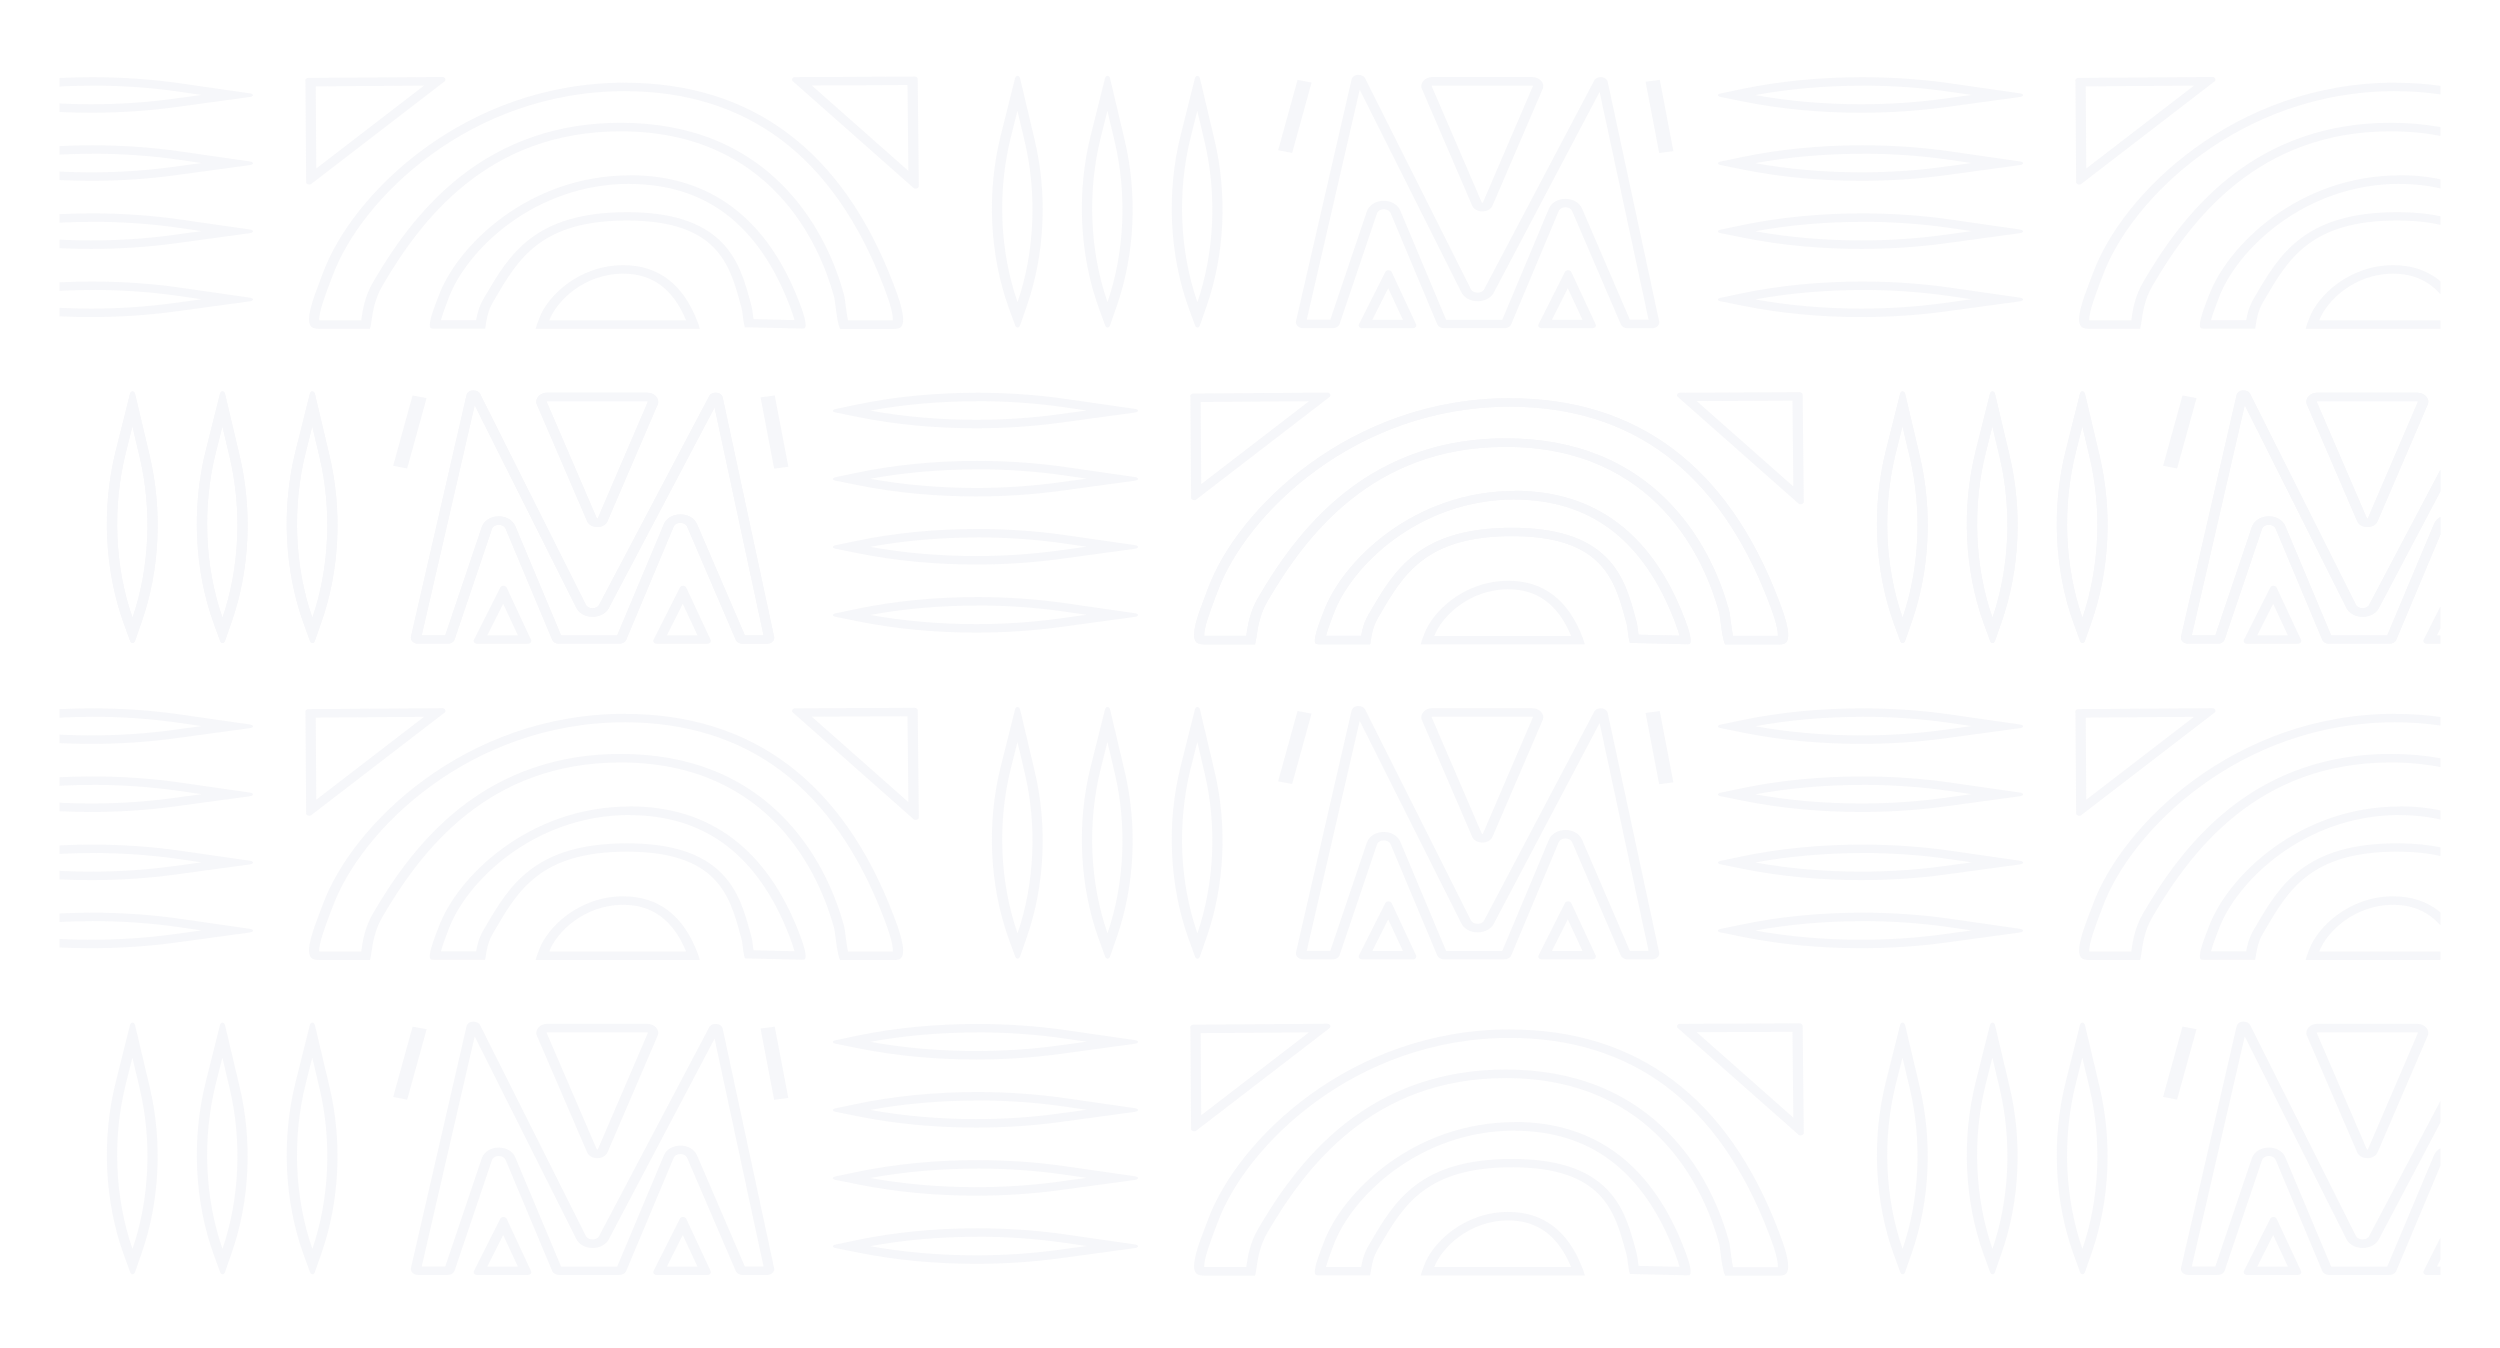 <svg width="280" height="151" viewBox="0 0 280 151" fill="none" xmlns="http://www.w3.org/2000/svg">
<g opacity="0.2" clip-path="url(#clip0_7677_24337)">
<path d="M251.412 45.384L262.755 67.994C263.041 68.654 263.765 69.078 264.622 69.078C265.479 69.078 266.241 68.63 266.508 67.955L278.279 45.636L283.765 71.151H281.67L276.308 58.688C276.022 58.036 275.298 57.612 274.46 57.612C273.612 57.612 272.879 58.036 272.603 58.704L267.374 71.159H261.089L255.955 58.924C255.679 58.264 254.955 57.832 254.108 57.832C253.212 57.832 252.46 58.311 252.212 59.018L248.117 71.151H245.479L251.412 45.377V45.384ZM251.289 43.719C250.946 43.719 250.612 43.884 250.508 44.214L244.289 71.254C244.155 71.678 244.536 72.094 245.07 72.094H248.384C248.746 72.094 249.07 71.897 249.165 71.607L253.336 59.261C253.441 58.939 253.784 58.775 254.117 58.775C254.431 58.775 254.755 58.924 254.879 59.222L260.089 71.646C260.203 71.913 260.508 72.094 260.851 72.094H267.622C267.965 72.094 268.279 71.913 268.384 71.646L273.689 59.002C273.812 58.704 274.136 58.555 274.451 58.555C274.765 58.555 275.089 58.704 275.212 59.002L280.651 71.654C280.765 71.921 281.07 72.102 281.412 72.102H284.155C284.698 72.102 285.089 71.662 284.927 71.238L279.174 44.45C279.06 44.136 278.727 43.979 278.403 43.979C278.079 43.979 277.736 44.144 277.622 44.466L265.412 67.617C265.298 67.947 264.955 68.12 264.612 68.12C264.27 68.12 263.955 67.963 263.822 67.649L252.051 44.183C251.927 43.877 251.603 43.727 251.279 43.727L251.289 43.719Z" fill="#D3D6E4"/>
<path d="M213.079 47.756L213.898 51.227C215.289 57.109 214.993 63.636 213.089 69.18C211.098 63.471 210.822 56.764 212.336 50.717L213.079 47.748V47.756ZM213.098 43.829C212.974 43.829 212.851 43.931 212.803 44.136L211.203 50.528C209.622 56.842 209.955 63.855 212.098 69.793L212.822 71.78C212.879 71.945 212.993 72.023 213.098 72.023C213.203 72.023 213.317 71.937 213.374 71.772L214.127 69.612C216.136 63.871 216.46 57.149 215.012 51.047L213.384 44.151C213.336 43.939 213.212 43.837 213.089 43.837L213.098 43.829Z" fill="#D3D6E4"/>
<path d="M223.146 47.756L223.965 51.227C225.355 57.109 225.06 63.636 223.155 69.18C221.165 63.471 220.889 56.764 222.403 50.717L223.146 47.748V47.756ZM223.165 43.829C223.041 43.829 222.917 43.931 222.87 44.136L221.27 50.528C219.689 56.842 220.022 63.855 222.165 69.793L222.889 71.78C222.946 71.945 223.06 72.023 223.165 72.023C223.27 72.023 223.384 71.937 223.441 71.772L224.193 69.612C226.203 63.871 226.527 57.149 225.079 51.047L223.451 44.151C223.403 43.939 223.279 43.837 223.155 43.837L223.165 43.829Z" fill="#D3D6E4"/>
<path d="M233.222 47.756L234.041 51.227C235.431 57.109 235.136 63.636 233.231 69.18C231.241 63.471 230.965 56.764 232.479 50.717L233.222 47.748V47.756ZM233.241 43.829C233.117 43.829 232.993 43.931 232.946 44.136L231.346 50.528C229.765 56.842 230.098 63.855 232.241 69.793L232.965 71.78C233.022 71.945 233.136 72.023 233.241 72.023C233.346 72.023 233.46 71.937 233.517 71.772L234.27 69.612C236.279 63.871 236.603 57.149 235.155 51.047L233.527 44.151C233.479 43.939 233.355 43.837 233.231 43.837L233.241 43.829Z" fill="#D3D6E4"/>
<path d="M200.755 44.874L200.851 54.486L190.032 44.921L200.755 44.874ZM201.546 43.908C201.546 43.908 201.479 43.908 201.441 43.924L188.079 43.986C187.86 44.041 187.755 44.254 187.879 44.418L201.365 56.34C201.441 56.434 201.546 56.481 201.66 56.481C201.841 56.481 202.022 56.371 202.022 56.191L201.898 44.214C201.898 44.049 201.736 43.924 201.546 43.924V43.908Z" fill="#D3D6E4"/>
<path d="M146.603 44.937L134.536 54.219L134.479 45.023L146.603 44.937ZM148.632 43.971L133.67 44.073C133.422 44.073 133.251 44.269 133.327 44.458L133.403 55.806C133.451 55.939 133.603 56.018 133.755 56.018C133.822 56.018 133.889 56.002 133.946 55.971L148.831 44.52C149.146 44.363 149.003 43.963 148.641 43.963L148.632 43.971Z" fill="#D3D6E4"/>
<path d="M270.736 44.929C270.736 44.929 270.774 44.929 270.793 44.953C270.812 44.968 270.812 44.984 270.812 44.992L265.232 57.981V58.005L265.212 58.029C265.212 58.029 265.193 58.068 265.146 58.068C265.098 58.068 265.089 58.052 265.079 58.021V57.989L265.051 57.958L259.47 44.992C259.47 44.992 259.47 44.968 259.489 44.96C259.508 44.937 259.536 44.937 259.546 44.937H270.746L270.736 44.929ZM270.746 43.979H259.536C258.727 43.979 258.146 44.615 258.355 45.259L263.965 58.28C264.127 58.775 264.641 59.026 265.146 59.026C265.651 59.026 266.146 58.782 266.317 58.303L271.917 45.275C272.146 44.631 271.555 43.987 270.746 43.987V43.979Z" fill="#D3D6E4"/>
<path d="M169.098 45.549C175.908 45.549 181.793 47.379 186.593 50.976C191.46 54.628 195.336 60.18 198.117 67.476C198.336 68.065 198.679 68.953 198.898 69.785C199.108 70.57 199.136 71.002 199.117 71.222H194.098C194.031 70.9 193.946 70.405 193.851 69.644C193.784 69.102 193.727 68.63 193.631 68.277C192.765 65.136 190.955 60.557 187.27 56.607C182.612 51.62 176.336 49.091 168.622 49.091C161.736 49.091 155.66 51.157 150.546 55.225C145.87 58.947 142.812 63.683 140.917 66.926C139.974 68.536 139.755 70.036 139.593 71.128V71.214H134.879C134.784 70.405 135.67 68.097 136.012 67.186V67.17C136.146 66.832 136.27 66.502 136.393 66.18C139.555 57.612 151.784 45.549 169.098 45.549ZM169.098 44.599C151.203 44.599 138.555 57.055 135.298 65.905C135.174 66.235 135.051 66.573 134.917 66.911C134.231 68.701 133.298 71.159 133.965 71.905C134.022 71.968 134.203 72.172 134.927 72.172H140.565C140.631 71.953 140.689 71.568 140.736 71.246C140.889 70.217 141.098 68.803 141.955 67.343C146.289 59.921 153.774 50.049 168.622 50.049C185.593 50.049 190.984 62.945 192.517 68.497C192.603 68.788 192.651 69.235 192.717 69.746C192.793 70.358 192.965 71.717 193.222 72.18H199.222C199.841 72.18 199.993 72.007 200.051 71.945C200.727 71.183 199.708 68.497 199.212 67.201C193.508 52.209 183.374 44.607 169.108 44.607L169.098 44.599Z" fill="#D3D6E4"/>
<path d="M169.651 55.955C173.832 55.955 177.451 57.078 180.403 59.301C183.422 61.57 185.832 65.041 187.574 69.604C187.86 70.358 188.022 70.869 188.108 71.198L183.517 71.089C183.489 70.892 183.46 70.704 183.451 70.586C183.403 70.201 183.365 69.903 183.298 69.644L183.165 69.165C182.565 66.95 181.879 64.437 179.946 62.481C177.717 60.212 174.241 59.112 169.346 59.112C158.946 59.112 156.155 63.895 153.46 68.513L153.289 68.795C152.765 69.691 152.565 70.539 152.451 71.206H148.508C148.612 70.79 148.822 70.193 149.117 69.4L149.136 69.361C149.212 69.157 149.298 68.952 149.365 68.748C151.327 63.431 158.917 55.939 169.651 55.939V55.955ZM169.651 54.989C158.327 54.989 150.327 62.874 148.26 68.473C148.184 68.685 148.098 68.905 148.012 69.117C147.67 70.028 147.022 71.717 147.355 72.094C147.384 72.125 147.508 72.157 147.717 72.157H153.46C153.479 72.047 153.498 71.913 153.517 71.795C153.622 71.12 153.755 70.185 154.327 69.204L154.498 68.913C157.155 64.358 159.67 60.047 169.346 60.047C179.498 60.047 180.851 64.994 182.041 69.353L182.174 69.832C182.232 70.036 182.27 70.311 182.308 70.665C182.355 71.01 182.432 71.662 182.546 72L188.993 72.149C189.155 72.149 189.241 72.125 189.26 72.102C189.603 71.717 188.908 69.895 188.679 69.29C185.06 59.788 178.66 54.973 169.66 54.973L169.651 54.989Z" fill="#D3D6E4"/>
<path d="M244.443 44.294L242.268 52.174L243.837 52.468L246.012 44.589L244.443 44.294Z" fill="#D3D6E4"/>
<path d="M245.727 9.589L233.66 18.871L233.603 9.675L245.727 9.589ZM247.755 8.623L232.793 8.725C232.546 8.725 232.374 8.921 232.451 9.11L232.527 20.458C232.574 20.591 232.727 20.67 232.879 20.67C232.946 20.67 233.012 20.654 233.07 20.623L247.955 9.172C248.27 9.015 248.127 8.615 247.765 8.615L247.755 8.623Z" fill="#D3D6E4"/>
<path d="M268.222 10.209C275.031 10.209 280.917 12.039 285.717 15.636C290.584 19.288 294.46 24.84 297.241 32.136C297.46 32.725 297.803 33.612 298.022 34.445C298.231 35.23 298.26 35.662 298.241 35.882H293.222C293.155 35.56 293.07 35.065 292.974 34.303C292.908 33.761 292.85 33.29 292.755 32.937C291.889 29.795 290.079 25.217 286.393 21.267C281.736 16.28 275.46 13.751 267.746 13.751C260.86 13.751 254.784 15.816 249.67 19.884C244.993 23.607 241.936 28.343 240.041 31.586C239.098 33.196 238.879 34.696 238.717 35.788V35.874H234.003C233.908 35.065 234.793 32.756 235.136 31.845V31.829C235.27 31.492 235.393 31.162 235.517 30.84C238.679 22.272 250.908 10.209 268.222 10.209ZM268.222 9.259C250.327 9.259 237.679 21.714 234.422 30.565C234.298 30.895 234.174 31.233 234.041 31.57C233.355 33.361 232.422 35.819 233.089 36.565C233.146 36.628 233.327 36.832 234.05 36.832H239.689C239.755 36.612 239.812 36.227 239.86 35.905C240.012 34.877 240.222 33.463 241.079 32.002C245.412 24.581 252.898 14.709 267.746 14.709C284.717 14.709 290.108 27.604 291.641 33.157C291.727 33.447 291.774 33.895 291.841 34.405C291.917 35.018 292.089 36.377 292.346 36.84H298.346C298.965 36.84 299.117 36.667 299.174 36.604C299.85 35.843 298.831 33.157 298.336 31.861C292.631 16.869 282.498 9.267 268.231 9.267L268.222 9.259Z" fill="#D3D6E4"/>
<path d="M268.774 20.607C272.955 20.607 276.574 21.73 279.527 23.953C282.546 26.222 284.955 29.693 286.698 34.256C286.984 35.01 287.146 35.52 287.231 35.85L282.641 35.74C282.612 35.544 282.584 35.356 282.574 35.238C282.527 34.853 282.489 34.555 282.422 34.295L282.289 33.816C281.689 31.602 281.003 29.089 279.07 27.133C276.841 24.863 273.365 23.764 268.47 23.764C258.07 23.764 255.279 28.547 252.584 33.164L252.412 33.447C251.889 34.343 251.689 35.191 251.574 35.858H247.631C247.736 35.442 247.946 34.845 248.241 34.052L248.26 34.013C248.336 33.809 248.422 33.604 248.489 33.4C250.451 28.083 258.041 20.591 268.774 20.591V20.607ZM268.774 19.641C257.451 19.641 249.451 27.526 247.384 33.125C247.308 33.337 247.222 33.557 247.136 33.769C246.793 34.68 246.146 36.369 246.479 36.746C246.508 36.777 246.631 36.809 246.841 36.809H252.584C252.603 36.699 252.622 36.565 252.641 36.447C252.746 35.772 252.879 34.837 253.451 33.856L253.622 33.565C256.279 29.01 258.793 24.698 268.47 24.698C278.622 24.698 279.974 29.646 281.165 34.005L281.298 34.484C281.355 34.688 281.393 34.963 281.431 35.316C281.479 35.662 281.555 36.314 281.67 36.651L288.117 36.801C288.279 36.801 288.365 36.777 288.384 36.754C288.727 36.369 288.031 34.547 287.803 33.942C284.184 24.439 277.784 19.625 268.784 19.625L268.774 19.641Z" fill="#D3D6E4"/>
<path d="M268.041 30.651C271.308 30.651 273.622 32.364 275.079 35.874H259.755C260.584 33.691 263.679 30.651 268.041 30.651ZM268.041 29.701C263.07 29.701 259.546 33.172 258.641 35.638L258.527 35.937C258.431 36.188 258.289 36.565 258.231 36.824H276.612C276.555 36.557 276.412 36.172 276.355 36.023C274.755 31.829 271.965 29.701 268.05 29.701H268.041Z" fill="#D3D6E4"/>
<path d="M152.289 10.044L163.632 32.654C163.917 33.314 164.641 33.738 165.498 33.738C166.355 33.738 167.117 33.29 167.384 32.615L179.155 10.295L184.641 35.811H182.546L177.184 23.348C176.898 22.696 176.174 22.272 175.336 22.272C174.489 22.272 173.755 22.696 173.479 23.363L168.251 35.819H161.965L156.832 23.583C156.555 22.924 155.832 22.492 154.984 22.492C154.089 22.492 153.336 22.971 153.089 23.678L148.993 35.811H146.355L152.289 10.036V10.044ZM152.165 8.379C151.822 8.379 151.489 8.544 151.384 8.874L145.165 35.913C145.032 36.337 145.412 36.754 145.946 36.754H149.26C149.622 36.754 149.946 36.557 150.041 36.267L154.212 23.921C154.317 23.599 154.66 23.434 154.993 23.434C155.308 23.434 155.632 23.583 155.755 23.882L160.965 36.306C161.079 36.573 161.384 36.754 161.727 36.754H168.498C168.841 36.754 169.155 36.573 169.26 36.306L174.565 23.662C174.689 23.363 175.012 23.214 175.327 23.214C175.641 23.214 175.965 23.363 176.089 23.662L181.527 36.314C181.641 36.581 181.946 36.761 182.289 36.761H185.031C185.574 36.761 185.965 36.322 185.803 35.898L180.051 9.11C179.936 8.795 179.603 8.638 179.279 8.638C178.955 8.638 178.612 8.803 178.498 9.125L166.289 32.277C166.174 32.607 165.832 32.78 165.489 32.78C165.146 32.78 164.832 32.623 164.698 32.309L152.927 8.842C152.803 8.536 152.479 8.387 152.155 8.387L152.165 8.379Z" fill="#D3D6E4"/>
<path d="M134.098 12.416L134.917 15.887C136.308 21.769 136.012 28.295 134.108 33.84C132.117 28.13 131.841 21.424 133.355 15.376L134.098 12.408V12.416ZM134.117 8.489C133.993 8.489 133.87 8.591 133.822 8.795L132.222 15.188C130.641 21.502 130.974 28.515 133.117 34.452L133.841 36.439C133.898 36.604 134.012 36.683 134.117 36.683C134.222 36.683 134.336 36.596 134.393 36.431L135.146 34.272C137.155 28.531 137.479 21.808 136.032 15.706L134.403 8.811C134.355 8.599 134.232 8.497 134.108 8.497L134.117 8.489Z" fill="#D3D6E4"/>
<path d="M208.584 9.589C211.908 9.589 215.165 9.816 218.27 10.264L220.822 10.633L217.66 11.065C214.689 11.473 211.584 11.678 208.441 11.678C204.355 11.678 200.279 11.324 196.584 10.649C200.317 9.958 204.441 9.597 208.584 9.597V9.589ZM208.584 8.646C203.936 8.646 199.298 9.086 195.117 9.966L192.708 10.468C192.308 10.555 192.308 10.774 192.708 10.861L195.327 11.387C199.412 12.212 203.917 12.628 208.432 12.628C211.603 12.628 214.784 12.424 217.841 12.008L226.203 10.869C226.708 10.798 226.708 10.523 226.212 10.453L218.46 9.337C215.26 8.874 211.908 8.646 208.574 8.646H208.584Z" fill="#D3D6E4"/>
<path d="M208.584 17.214C211.908 17.214 215.165 17.442 218.27 17.89L220.822 18.259L217.66 18.691C214.689 19.099 211.584 19.303 208.441 19.303C204.355 19.303 200.279 18.95 196.584 18.274C200.317 17.583 204.441 17.222 208.584 17.222V17.214ZM208.584 16.272C203.936 16.272 199.298 16.712 195.117 17.591L192.708 18.094C192.308 18.18 192.308 18.4 192.708 18.486L195.327 19.013C199.412 19.837 203.917 20.253 208.432 20.253C211.603 20.253 214.784 20.049 217.841 19.633L226.203 18.494C226.708 18.424 226.708 18.149 226.212 18.078L218.46 16.963C215.26 16.5 211.908 16.272 208.574 16.272H208.584Z" fill="#D3D6E4"/>
<path d="M208.584 24.84C211.908 24.84 215.165 25.068 218.27 25.515L220.822 25.884L217.66 26.316C214.689 26.725 211.584 26.929 208.441 26.929C204.355 26.929 200.279 26.576 196.584 25.9C200.317 25.209 204.441 24.848 208.584 24.848V24.84ZM208.584 23.898C203.936 23.898 199.298 24.337 195.117 25.217L192.708 25.72C192.308 25.806 192.308 26.026 192.708 26.112L195.327 26.638C199.412 27.463 203.917 27.879 208.432 27.879C211.603 27.879 214.784 27.675 217.841 27.259L226.203 26.12C226.708 26.049 226.708 25.774 226.212 25.704L218.46 24.589C215.26 24.125 211.908 23.898 208.574 23.898H208.584Z" fill="#D3D6E4"/>
<path d="M208.584 32.473C211.908 32.473 215.165 32.701 218.27 33.149L220.822 33.518L217.66 33.95C214.689 34.358 211.584 34.562 208.441 34.562C204.355 34.562 200.279 34.209 196.584 33.534C200.317 32.843 204.441 32.481 208.584 32.481V32.473ZM208.584 31.531C203.936 31.531 199.298 31.971 195.117 32.85L192.708 33.353C192.308 33.439 192.308 33.659 192.708 33.746L195.327 34.272C199.412 35.096 203.917 35.513 208.432 35.513C211.603 35.513 214.784 35.309 217.841 34.892L226.203 33.754C226.708 33.683 226.708 33.408 226.212 33.337L218.46 32.222C215.26 31.759 211.908 31.531 208.574 31.531H208.584Z" fill="#D3D6E4"/>
<path d="M171.612 9.581C171.612 9.581 171.651 9.581 171.67 9.604C171.689 9.62 171.689 9.636 171.689 9.643L166.108 22.633V22.657L166.089 22.68C166.089 22.68 166.07 22.719 166.022 22.719C165.974 22.719 165.965 22.704 165.955 22.672V22.641L165.927 22.609L160.346 9.643C160.346 9.643 160.346 9.62 160.365 9.612C160.384 9.588 160.412 9.588 160.422 9.588H171.622L171.612 9.581ZM171.622 8.63H160.412C159.603 8.63 159.022 9.267 159.232 9.91L164.841 22.931C165.003 23.426 165.517 23.677 166.022 23.677C166.527 23.677 167.022 23.434 167.193 22.955L172.793 9.926C173.022 9.282 172.432 8.638 171.622 8.638V8.63Z" fill="#D3D6E4"/>
<path d="M155.479 32.285L157.127 35.819H153.698L155.479 32.285ZM155.508 30.267C155.365 30.267 155.212 30.329 155.155 30.463L152.203 36.322C152.098 36.534 152.289 36.761 152.555 36.761H158.241C158.508 36.761 158.698 36.534 158.603 36.329L155.87 30.471C155.803 30.337 155.66 30.267 155.508 30.267Z" fill="#D3D6E4"/>
<path d="M175.593 32.285L177.241 35.819H173.812L175.593 32.285ZM175.622 30.267C175.479 30.267 175.327 30.329 175.27 30.463L172.317 36.322C172.212 36.534 172.403 36.761 172.67 36.761H178.355C178.622 36.761 178.812 36.534 178.717 36.329L175.984 30.471C175.917 30.337 175.774 30.267 175.622 30.267Z" fill="#D3D6E4"/>
<path d="M145.326 8.953L143.152 16.832L144.721 17.127L146.896 9.247L145.326 8.953Z" fill="#D3D6E4"/>
<path d="M185.896 8.947L184.306 9.154L185.829 17.137L187.419 16.93L185.896 8.947Z" fill="#D3D6E4"/>
<path d="M251.412 116.081L262.755 138.691C263.041 139.35 263.765 139.774 264.622 139.774C265.479 139.774 266.241 139.327 266.508 138.651L278.279 116.332L283.765 141.848H281.67L276.308 129.384C276.022 128.733 275.298 128.308 274.46 128.308C273.612 128.308 272.879 128.733 272.603 129.4L267.374 141.856H261.089L255.955 129.62C255.679 128.96 254.955 128.528 254.108 128.528C253.212 128.528 252.46 129.007 252.212 129.714L248.117 141.848H245.479L251.412 116.073V116.081ZM251.289 114.416C250.946 114.416 250.612 114.581 250.508 114.911L244.289 141.95C244.155 142.374 244.536 142.79 245.07 142.79H248.384C248.746 142.79 249.07 142.594 249.165 142.303L253.336 129.958C253.441 129.636 253.784 129.471 254.117 129.471C254.431 129.471 254.755 129.62 254.879 129.918L260.089 142.342C260.203 142.609 260.508 142.79 260.851 142.79H267.622C267.965 142.79 268.279 142.609 268.384 142.342L273.689 129.699C273.812 129.4 274.136 129.251 274.451 129.251C274.765 129.251 275.089 129.4 275.212 129.699L280.651 142.35C280.765 142.617 281.07 142.798 281.412 142.798H284.155C284.698 142.798 285.089 142.358 284.927 141.934L279.174 115.146C279.06 114.832 278.727 114.675 278.403 114.675C278.079 114.675 277.736 114.84 277.622 115.162L265.412 138.314C265.298 138.644 264.955 138.816 264.612 138.816C264.27 138.816 263.955 138.659 263.822 138.345L252.051 114.879C251.927 114.573 251.603 114.424 251.279 114.424L251.289 114.416Z" fill="#D3D6E4"/>
<path d="M213.079 118.452L213.898 121.924C215.289 127.806 214.993 134.332 213.089 139.876C211.098 134.167 210.822 127.46 212.336 121.413L213.079 118.444V118.452ZM213.098 114.526C212.974 114.526 212.851 114.628 212.803 114.832L211.203 121.225C209.622 127.539 209.955 134.552 212.098 140.489L212.822 142.476C212.879 142.641 212.993 142.719 213.098 142.719C213.203 142.719 213.317 142.633 213.374 142.468L214.127 140.308C216.136 134.568 216.46 127.845 215.012 121.743L213.384 114.848C213.336 114.636 213.212 114.533 213.089 114.533L213.098 114.526Z" fill="#D3D6E4"/>
<path d="M223.146 118.452L223.965 121.924C225.355 127.806 225.06 134.332 223.155 139.876C221.165 134.167 220.889 127.46 222.403 121.413L223.146 118.444V118.452ZM223.165 114.526C223.041 114.526 222.917 114.628 222.87 114.832L221.27 121.225C219.689 127.539 220.022 134.552 222.165 140.489L222.889 142.476C222.946 142.641 223.06 142.719 223.165 142.719C223.27 142.719 223.384 142.633 223.441 142.468L224.193 140.308C226.203 134.568 226.527 127.845 225.079 121.743L223.451 114.848C223.403 114.636 223.279 114.533 223.155 114.533L223.165 114.526Z" fill="#D3D6E4"/>
<path d="M233.222 118.452L234.041 121.924C235.431 127.806 235.136 134.332 233.231 139.876C231.241 134.167 230.965 127.46 232.479 121.413L233.222 118.444V118.452ZM233.241 114.526C233.117 114.526 232.993 114.628 232.946 114.832L231.346 121.225C229.765 127.539 230.098 134.552 232.241 140.489L232.965 142.476C233.022 142.641 233.136 142.719 233.241 142.719C233.346 142.719 233.46 142.633 233.517 142.468L234.27 140.308C236.279 134.568 236.603 127.845 235.155 121.743L233.527 114.848C233.479 114.636 233.355 114.533 233.231 114.533L233.241 114.526Z" fill="#D3D6E4"/>
<path d="M200.755 115.562L200.851 125.175L190.032 115.61L200.755 115.562ZM201.546 114.596C201.546 114.596 201.479 114.596 201.441 114.612L188.079 114.675C187.86 114.73 187.755 114.942 187.879 115.107L201.365 127.028C201.441 127.123 201.546 127.17 201.66 127.17C201.841 127.17 202.022 127.06 202.022 126.879L201.898 114.903C201.898 114.738 201.736 114.612 201.546 114.612V114.596Z" fill="#D3D6E4"/>
<path d="M146.603 115.625L134.536 124.908L134.479 115.712L146.603 115.625ZM148.632 114.659L133.67 114.761C133.422 114.761 133.251 114.958 133.327 115.146L133.403 126.494C133.451 126.628 133.603 126.706 133.755 126.706C133.822 126.706 133.889 126.691 133.946 126.659L148.831 115.209C149.146 115.052 149.003 114.651 148.641 114.651L148.632 114.659Z" fill="#D3D6E4"/>
<path d="M270.736 115.617C270.736 115.617 270.774 115.617 270.793 115.641C270.812 115.657 270.812 115.672 270.812 115.68L265.232 128.67V128.693L265.212 128.717C265.212 128.717 265.193 128.756 265.146 128.756C265.098 128.756 265.089 128.74 265.079 128.709V128.677L265.051 128.646L259.47 115.68C259.47 115.68 259.47 115.657 259.489 115.649C259.508 115.625 259.536 115.625 259.546 115.625H270.746L270.736 115.617ZM270.746 114.667H259.536C258.727 114.667 258.146 115.303 258.355 115.947L263.965 128.968C264.127 129.463 264.641 129.714 265.146 129.714C265.651 129.714 266.146 129.471 266.317 128.992L271.917 115.963C272.146 115.319 271.555 114.675 270.746 114.675V114.667Z" fill="#D3D6E4"/>
<path d="M254.593 138.322L256.241 141.856H252.812L254.593 138.322ZM254.622 136.303C254.479 136.303 254.327 136.366 254.27 136.5L251.317 142.358C251.212 142.57 251.403 142.798 251.67 142.798H257.355C257.622 142.798 257.812 142.57 257.717 142.366L254.984 136.507C254.917 136.374 254.774 136.303 254.622 136.303Z" fill="#D3D6E4"/>
<path d="M274.717 138.322L276.365 141.856H272.936L274.717 138.322ZM274.746 136.303C274.603 136.303 274.451 136.366 274.393 136.5L271.441 142.358C271.336 142.57 271.527 142.798 271.793 142.798H277.479C277.746 142.798 277.936 142.57 277.841 142.366L275.108 136.507C275.041 136.374 274.898 136.303 274.746 136.303Z" fill="#D3D6E4"/>
<path d="M169.098 116.246C175.908 116.246 181.793 118.076 186.593 121.672C191.46 125.324 195.336 130.877 198.117 138.172C198.336 138.761 198.679 139.649 198.898 140.481C199.108 141.267 199.136 141.699 199.117 141.918H194.098C194.031 141.596 193.946 141.102 193.851 140.34C193.784 139.798 193.727 139.327 193.631 138.973C192.765 135.832 190.955 131.254 187.27 127.303C182.612 122.316 176.336 119.788 168.622 119.788C161.736 119.788 155.66 121.853 150.546 125.921C145.87 129.644 142.812 134.379 140.917 137.623C139.974 139.233 139.755 140.733 139.593 141.824V141.911H134.879C134.784 141.102 135.67 138.793 136.012 137.882V137.866C136.146 137.528 136.27 137.199 136.393 136.877C139.555 128.309 151.784 116.246 169.098 116.246ZM169.098 115.295C151.203 115.295 138.555 127.751 135.298 136.602C135.174 136.932 135.051 137.269 134.917 137.607C134.231 139.398 133.298 141.856 133.965 142.602C134.022 142.665 134.203 142.869 134.927 142.869H140.565C140.631 142.649 140.689 142.264 140.736 141.942C140.889 140.913 141.098 139.5 141.955 138.039C146.289 130.617 153.774 120.746 168.622 120.746C185.593 120.746 190.984 133.641 192.517 139.193C192.603 139.484 192.651 139.932 192.717 140.442C192.793 141.055 192.965 142.413 193.222 142.877H199.222C199.841 142.877 199.993 142.704 200.051 142.641C200.727 141.879 199.708 139.193 199.212 137.898C193.508 122.905 183.374 115.303 169.108 115.303L169.098 115.295Z" fill="#D3D6E4"/>
<path d="M169.651 126.644C173.832 126.644 177.451 127.767 180.403 129.989C183.422 132.259 185.832 135.73 187.574 140.293C187.86 141.047 188.022 141.557 188.108 141.887L183.517 141.777C183.489 141.581 183.46 141.392 183.451 141.274C183.403 140.89 183.365 140.591 183.298 140.332L183.165 139.853C182.565 137.638 181.879 135.125 179.946 133.17C177.717 130.9 174.241 129.801 169.346 129.801C158.946 129.801 156.155 134.583 153.46 139.201L153.289 139.484C152.765 140.379 152.565 141.227 152.451 141.895H148.508C148.612 141.479 148.822 140.882 149.117 140.089L149.136 140.049C149.212 139.845 149.298 139.641 149.365 139.437C151.327 134.12 158.917 126.628 169.651 126.628V126.644ZM169.651 125.678C158.327 125.678 150.327 133.562 148.26 139.162C148.184 139.374 148.098 139.594 148.012 139.806C147.67 140.717 147.022 142.405 147.355 142.782C147.384 142.814 147.508 142.845 147.717 142.845H153.46C153.479 142.735 153.498 142.602 153.517 142.484C153.622 141.808 153.755 140.874 154.327 139.892L154.498 139.602C157.155 135.047 159.67 130.735 169.346 130.735C179.498 130.735 180.851 135.683 182.041 140.041L182.174 140.521C182.232 140.725 182.27 141 182.308 141.353C182.355 141.699 182.432 142.35 182.546 142.688L188.993 142.837C189.155 142.837 189.241 142.814 189.26 142.79C189.603 142.405 188.908 140.583 188.679 139.979C185.06 130.476 178.66 125.662 169.66 125.662L169.651 125.678Z" fill="#D3D6E4"/>
<path d="M168.927 136.688C172.193 136.688 174.508 138.4 175.965 141.911H160.641C161.47 139.727 164.565 136.688 168.927 136.688ZM168.927 135.738C163.955 135.738 160.431 139.209 159.527 141.675L159.412 141.973C159.317 142.225 159.174 142.602 159.117 142.861H177.498C177.441 142.594 177.298 142.209 177.241 142.06C175.641 137.866 172.851 135.738 168.936 135.738H168.927Z" fill="#D3D6E4"/>
<path d="M244.439 114.977L242.264 122.856L243.834 123.151L246.008 115.271L244.439 114.977Z" fill="#D3D6E4"/>
<path d="M245.727 80.285L233.66 89.568L233.603 80.371L245.727 80.285ZM247.755 79.319L232.793 79.421C232.546 79.421 232.374 79.617 232.451 79.806L232.527 91.154C232.574 91.287 232.727 91.366 232.879 91.366C232.946 91.366 233.012 91.35 233.07 91.319L247.955 79.869C248.27 79.712 248.127 79.311 247.765 79.311L247.755 79.319Z" fill="#D3D6E4"/>
<path d="M268.222 80.897C275.031 80.897 280.917 82.727 285.717 86.324C290.584 89.976 294.46 95.528 297.241 102.824C297.46 103.413 297.803 104.301 298.022 105.133C298.231 105.918 298.26 106.35 298.241 106.57H293.222C293.155 106.248 293.07 105.754 292.974 104.992C292.908 104.45 292.85 103.979 292.755 103.625C291.889 100.484 290.079 95.905 286.393 91.955C281.736 86.968 275.46 84.439 267.746 84.439C260.86 84.439 254.784 86.505 249.67 90.573C244.993 94.295 241.936 99.031 240.041 102.274C239.098 103.884 238.879 105.384 238.717 106.476V106.562H234.003C233.908 105.754 234.793 103.445 235.136 102.534V102.518C235.27 102.18 235.393 101.85 235.517 101.528C238.679 92.96 250.908 80.897 268.222 80.897ZM268.222 79.947C250.327 79.947 237.679 92.403 234.422 101.254C234.298 101.583 234.174 101.921 234.041 102.259C233.355 104.049 232.422 106.507 233.089 107.254C233.146 107.316 233.327 107.521 234.05 107.521H239.689C239.755 107.301 239.812 106.916 239.86 106.594C240.012 105.565 240.222 104.151 241.079 102.691C245.412 95.269 252.898 85.397 267.746 85.397C284.717 85.397 290.108 98.293 291.641 103.845C291.727 104.136 291.774 104.583 291.841 105.094C291.917 105.706 292.089 107.065 292.346 107.528H298.346C298.965 107.528 299.117 107.356 299.174 107.293C299.85 106.531 298.831 103.845 298.336 102.549C292.631 87.557 282.498 79.955 268.231 79.955L268.222 79.947Z" fill="#D3D6E4"/>
<path d="M268.774 91.295C272.955 91.295 276.574 92.418 279.527 94.641C282.546 96.911 284.955 100.382 286.698 104.945C286.984 105.699 287.146 106.209 287.231 106.539L282.641 106.429C282.612 106.233 282.584 106.044 282.574 105.926C282.527 105.541 282.489 105.243 282.422 104.984L282.289 104.505C281.689 102.29 281.003 99.777 279.07 97.822C276.841 95.552 273.365 94.453 268.47 94.453C258.07 94.453 255.279 99.235 252.584 103.853L252.412 104.136C251.889 105.031 251.689 105.879 251.574 106.547H247.631C247.736 106.13 247.946 105.534 248.241 104.74L248.26 104.701C248.336 104.497 248.422 104.293 248.489 104.089C250.451 98.772 258.041 91.28 268.774 91.28V91.295ZM268.774 90.329C257.451 90.329 249.451 98.214 247.384 103.814C247.308 104.026 247.222 104.246 247.136 104.458C246.793 105.369 246.146 107.057 246.479 107.434C246.508 107.466 246.631 107.497 246.841 107.497H252.584C252.603 107.387 252.622 107.254 252.641 107.136C252.746 106.46 252.879 105.526 253.451 104.544L253.622 104.254C256.279 99.698 258.793 95.387 268.47 95.387C278.622 95.387 279.974 100.335 281.165 104.693L281.298 105.172C281.355 105.377 281.393 105.651 281.431 106.005C281.479 106.35 281.555 107.002 281.67 107.34L288.117 107.489C288.279 107.489 288.365 107.466 288.384 107.442C288.727 107.057 288.031 105.235 287.803 104.63C284.184 95.128 277.784 90.314 268.784 90.314L268.774 90.329Z" fill="#D3D6E4"/>
<path d="M268.041 101.34C271.308 101.34 273.622 103.052 275.079 106.562H259.755C260.584 104.379 263.679 101.34 268.041 101.34ZM268.041 100.39C263.07 100.39 259.546 103.861 258.641 106.327L258.527 106.625C258.431 106.877 258.289 107.254 258.231 107.513H276.612C276.555 107.246 276.412 106.861 276.355 106.712C274.755 102.518 271.965 100.39 268.05 100.39H268.041Z" fill="#D3D6E4"/>
<path d="M152.289 80.733L163.632 103.343C163.917 104.002 164.641 104.426 165.498 104.426C166.355 104.426 167.117 103.979 167.384 103.303L179.155 80.984L184.641 106.5H182.546L177.184 94.036C176.898 93.384 176.174 92.96 175.336 92.96C174.489 92.96 173.755 93.384 173.479 94.052L168.251 106.507H161.965L156.832 94.272C156.555 93.612 155.832 93.18 154.984 93.18C154.089 93.18 153.336 93.659 153.089 94.366L148.993 106.5H146.355L152.289 80.725V80.733ZM152.165 79.068C151.822 79.068 151.489 79.233 151.384 79.562L145.165 106.602C145.032 107.026 145.412 107.442 145.946 107.442H149.26C149.622 107.442 149.946 107.246 150.041 106.955L154.212 94.609C154.317 94.287 154.66 94.123 154.993 94.123C155.308 94.123 155.632 94.272 155.755 94.57L160.965 106.994C161.079 107.261 161.384 107.442 161.727 107.442H168.498C168.841 107.442 169.155 107.261 169.26 106.994L174.565 94.35C174.689 94.052 175.012 93.903 175.327 93.903C175.641 93.903 175.965 94.052 176.089 94.35L181.527 107.002C181.641 107.269 181.946 107.45 182.289 107.45H185.031C185.574 107.45 185.965 107.01 185.803 106.586L180.051 79.798C179.936 79.484 179.603 79.327 179.279 79.327C178.955 79.327 178.612 79.492 178.498 79.814L166.289 102.966C166.174 103.295 165.832 103.468 165.489 103.468C165.146 103.468 164.832 103.311 164.698 102.997L152.927 79.531C152.803 79.225 152.479 79.076 152.155 79.076L152.165 79.068Z" fill="#D3D6E4"/>
<path d="M134.098 83.104L134.917 86.575C136.308 92.458 136.012 98.984 134.108 104.528C132.117 98.819 131.841 92.112 133.355 86.065L134.098 83.096V83.104ZM134.117 79.177C133.993 79.177 133.87 79.28 133.822 79.484L132.222 85.876C130.641 92.191 130.974 99.204 133.117 105.141L133.841 107.128C133.898 107.293 134.012 107.371 134.117 107.371C134.222 107.371 134.336 107.285 134.393 107.12L135.146 104.96C137.155 99.219 137.479 92.497 136.032 86.395L134.403 79.499C134.355 79.287 134.232 79.185 134.108 79.185L134.117 79.177Z" fill="#D3D6E4"/>
<path d="M208.584 80.277C211.908 80.277 215.165 80.505 218.27 80.953L220.822 81.322L217.66 81.754C214.689 82.162 211.584 82.366 208.441 82.366C204.355 82.366 200.279 82.013 196.584 81.337C200.317 80.646 204.441 80.285 208.584 80.285V80.277ZM208.584 79.335C203.936 79.335 199.298 79.775 195.117 80.654L192.708 81.157C192.308 81.243 192.308 81.463 192.708 81.549L195.327 82.076C199.412 82.9 203.917 83.316 208.432 83.316C211.603 83.316 214.784 83.112 217.841 82.696L226.203 81.557C226.708 81.487 226.708 81.212 226.212 81.141L218.46 80.026C215.26 79.562 211.908 79.335 208.574 79.335H208.584Z" fill="#D3D6E4"/>
<path d="M208.584 87.903C211.908 87.903 215.165 88.13 218.27 88.578L220.822 88.947L217.66 89.379C214.689 89.787 211.584 89.992 208.441 89.992C204.355 89.992 200.279 89.638 196.584 88.963C200.317 88.272 204.441 87.91 208.584 87.91V87.903ZM208.584 86.96C203.936 86.96 199.298 87.4 195.117 88.28L192.708 88.782C192.308 88.869 192.308 89.088 192.708 89.175L195.327 89.701C199.412 90.526 203.917 90.942 208.432 90.942C211.603 90.942 214.784 90.738 217.841 90.322L226.203 89.183C226.708 89.112 226.708 88.837 226.212 88.766L218.46 87.651C215.26 87.188 211.908 86.96 208.574 86.96H208.584Z" fill="#D3D6E4"/>
<path d="M208.584 95.536C211.908 95.536 215.165 95.764 218.27 96.212L220.822 96.581L217.66 97.013C214.689 97.421 211.584 97.625 208.441 97.625C204.355 97.625 200.279 97.272 196.584 96.596C200.317 95.905 204.441 95.544 208.584 95.544V95.536ZM208.584 94.594C203.936 94.594 199.298 95.034 195.117 95.913L192.708 96.416C192.308 96.502 192.308 96.722 192.708 96.808L195.327 97.335C199.412 98.159 203.917 98.575 208.432 98.575C211.603 98.575 214.784 98.371 217.841 97.955L226.203 96.816C226.708 96.746 226.708 96.471 226.212 96.4L218.46 95.285C215.26 94.822 211.908 94.594 208.574 94.594H208.584Z" fill="#D3D6E4"/>
<path d="M208.584 103.162C211.908 103.162 215.165 103.39 218.27 103.837L220.822 104.206L217.66 104.638C214.689 105.047 211.584 105.251 208.441 105.251C204.355 105.251 200.279 104.897 196.584 104.222C200.317 103.531 204.441 103.17 208.584 103.17V103.162ZM208.584 102.219C203.936 102.219 199.298 102.659 195.117 103.539L192.708 104.041C192.308 104.128 192.308 104.348 192.708 104.434L195.327 104.96C199.412 105.785 203.917 106.201 208.432 106.201C211.603 106.201 214.784 105.997 217.841 105.581L226.203 104.442C226.708 104.371 226.708 104.096 226.212 104.026L218.46 102.911C215.26 102.447 211.908 102.219 208.574 102.219H208.584Z" fill="#D3D6E4"/>
<path d="M171.612 80.269C171.612 80.269 171.651 80.269 171.67 80.293C171.689 80.308 171.689 80.324 171.689 80.332L166.108 93.322V93.345L166.089 93.369C166.089 93.369 166.07 93.408 166.022 93.408C165.974 93.408 165.965 93.392 165.955 93.361V93.329L165.927 93.298L160.346 80.332C160.346 80.332 160.346 80.308 160.365 80.3C160.384 80.277 160.412 80.277 160.422 80.277H171.622L171.612 80.269ZM171.622 79.319H160.412C159.603 79.319 159.022 79.955 159.232 80.599L164.841 93.62C165.003 94.115 165.517 94.366 166.022 94.366C166.527 94.366 167.022 94.123 167.193 93.644L172.793 80.615C173.022 79.971 172.432 79.327 171.622 79.327V79.319Z" fill="#D3D6E4"/>
<path d="M155.479 102.973L157.127 106.507H153.698L155.479 102.973ZM155.508 100.955C155.365 100.955 155.212 101.018 155.155 101.151L152.203 107.01C152.098 107.222 152.289 107.45 152.555 107.45H158.241C158.508 107.45 158.698 107.222 158.603 107.018L155.87 101.159C155.803 101.026 155.66 100.955 155.508 100.955Z" fill="#D3D6E4"/>
<path d="M175.593 102.973L177.241 106.507H173.812L175.593 102.973ZM175.622 100.955C175.479 100.955 175.327 101.018 175.27 101.151L172.317 107.01C172.212 107.222 172.403 107.45 172.67 107.45H178.355C178.622 107.45 178.812 107.222 178.717 107.018L175.984 101.159C175.917 101.026 175.774 100.955 175.622 100.955Z" fill="#D3D6E4"/>
<path d="M145.323 79.635L143.148 87.515L144.717 87.809L146.892 79.929L145.323 79.635Z" fill="#D3D6E4"/>
<path d="M185.893 79.641L184.303 79.847L185.826 87.83L187.416 87.624L185.893 79.641Z" fill="#D3D6E4"/>
<path d="M251.412 45.384L262.755 67.994C263.041 68.654 263.765 69.078 264.622 69.078C265.479 69.078 266.241 68.63 266.508 67.955L278.279 45.636L283.765 71.151H281.67L276.308 58.688C276.022 58.036 275.298 57.612 274.46 57.612C273.612 57.612 272.879 58.036 272.603 58.704L267.374 71.159H261.089L255.955 58.924C255.679 58.264 254.955 57.832 254.108 57.832C253.212 57.832 252.46 58.311 252.212 59.018L248.117 71.151H245.479L251.412 45.377V45.384ZM251.289 43.719C250.946 43.719 250.612 43.884 250.508 44.214L244.289 71.254C244.155 71.678 244.536 72.094 245.07 72.094H248.384C248.746 72.094 249.07 71.897 249.165 71.607L253.336 59.261C253.441 58.939 253.784 58.775 254.117 58.775C254.431 58.775 254.755 58.924 254.879 59.222L260.089 71.646C260.203 71.913 260.508 72.094 260.851 72.094H267.622C267.965 72.094 268.279 71.913 268.384 71.646L273.689 59.002C273.812 58.704 274.136 58.555 274.451 58.555C274.765 58.555 275.089 58.704 275.212 59.002L280.651 71.654C280.765 71.921 281.07 72.102 281.412 72.102H284.155C284.698 72.102 285.089 71.662 284.927 71.238L279.174 44.45C279.06 44.136 278.727 43.979 278.403 43.979C278.079 43.979 277.736 44.144 277.622 44.466L265.412 67.617C265.298 67.947 264.955 68.12 264.612 68.12C264.27 68.12 263.955 67.963 263.822 67.649L252.051 44.183C251.927 43.877 251.603 43.727 251.279 43.727L251.289 43.719Z" fill="#D3D6E4"/>
<path d="M213.079 47.756L213.898 51.227C215.289 57.109 214.993 63.636 213.089 69.18C211.098 63.471 210.822 56.764 212.336 50.717L213.079 47.748V47.756ZM213.098 43.829C212.974 43.829 212.851 43.931 212.803 44.136L211.203 50.528C209.622 56.842 209.955 63.855 212.098 69.793L212.822 71.78C212.879 71.945 212.993 72.023 213.098 72.023C213.203 72.023 213.317 71.937 213.374 71.772L214.127 69.612C216.136 63.871 216.46 57.149 215.012 51.047L213.384 44.151C213.336 43.939 213.212 43.837 213.089 43.837L213.098 43.829Z" fill="#D3D6E4"/>
<path d="M223.146 47.756L223.965 51.227C225.355 57.109 225.06 63.636 223.155 69.18C221.165 63.471 220.889 56.764 222.403 50.717L223.146 47.748V47.756ZM223.165 43.829C223.041 43.829 222.917 43.931 222.87 44.136L221.27 50.528C219.689 56.842 220.022 63.855 222.165 69.793L222.889 71.78C222.946 71.945 223.06 72.023 223.165 72.023C223.27 72.023 223.384 71.937 223.441 71.772L224.193 69.612C226.203 63.871 226.527 57.149 225.079 51.047L223.451 44.151C223.403 43.939 223.279 43.837 223.155 43.837L223.165 43.829Z" fill="#D3D6E4"/>
<path d="M233.222 47.756L234.041 51.227C235.431 57.109 235.136 63.636 233.231 69.18C231.241 63.471 230.965 56.764 232.479 50.717L233.222 47.748V47.756ZM233.241 43.829C233.117 43.829 232.993 43.931 232.946 44.136L231.346 50.528C229.765 56.842 230.098 63.855 232.241 69.793L232.965 71.78C233.022 71.945 233.136 72.023 233.241 72.023C233.346 72.023 233.46 71.937 233.517 71.772L234.27 69.612C236.279 63.871 236.603 57.149 235.155 51.047L233.527 44.151C233.479 43.939 233.355 43.837 233.231 43.837L233.241 43.829Z" fill="#D3D6E4"/>
<path d="M270.736 44.929C270.736 44.929 270.774 44.929 270.793 44.953C270.812 44.968 270.812 44.984 270.812 44.992L265.231 57.981V58.005L265.212 58.029C265.212 58.029 265.193 58.068 265.146 58.068C265.098 58.068 265.089 58.052 265.079 58.021V57.989L265.05 57.958L259.47 44.992C259.47 44.992 259.47 44.968 259.489 44.96C259.508 44.937 259.536 44.937 259.546 44.937H270.746L270.736 44.929ZM270.746 43.979H259.536C258.727 43.979 258.146 44.615 258.355 45.259L263.965 58.28C264.127 58.775 264.641 59.026 265.146 59.026C265.651 59.026 266.146 58.782 266.317 58.303L271.917 45.275C272.146 44.631 271.555 43.987 270.746 43.987V43.979Z" fill="#D3D6E4"/>
<path d="M254.593 67.625L256.241 71.159H252.812L254.593 67.625ZM254.622 65.607C254.479 65.607 254.327 65.67 254.27 65.803L251.317 71.662C251.212 71.874 251.403 72.102 251.67 72.102H257.355C257.622 72.102 257.812 71.874 257.717 71.67L254.984 65.811C254.917 65.678 254.774 65.607 254.622 65.607Z" fill="#D3D6E4"/>
<path d="M274.717 67.625L276.365 71.159H272.936L274.717 67.625ZM274.746 65.607C274.603 65.607 274.451 65.67 274.393 65.803L271.441 71.662C271.336 71.874 271.527 72.102 271.793 72.102H277.479C277.746 72.102 277.936 71.874 277.841 71.67L275.108 65.811C275.041 65.678 274.898 65.607 274.746 65.607Z" fill="#D3D6E4"/>
<path d="M169.098 45.549C175.908 45.549 181.793 47.379 186.593 50.976C191.46 54.628 195.336 60.18 198.117 67.476C198.336 68.065 198.679 68.953 198.898 69.785C199.108 70.57 199.136 71.002 199.117 71.222H194.098C194.031 70.9 193.946 70.405 193.851 69.644C193.784 69.102 193.727 68.63 193.631 68.277C192.765 65.136 190.955 60.557 187.27 56.607C182.612 51.62 176.336 49.091 168.622 49.091C161.736 49.091 155.66 51.157 150.546 55.225C145.87 58.947 142.812 63.683 140.917 66.926C139.974 68.536 139.755 70.036 139.593 71.128V71.214H134.879C134.784 70.405 135.67 68.097 136.012 67.186V67.17C136.146 66.832 136.27 66.502 136.393 66.18C139.555 57.612 151.784 45.549 169.098 45.549ZM169.098 44.599C151.203 44.599 138.555 57.055 135.298 65.905C135.174 66.235 135.051 66.573 134.917 66.911C134.231 68.701 133.298 71.159 133.965 71.905C134.022 71.968 134.203 72.172 134.927 72.172H140.565C140.631 71.953 140.689 71.568 140.736 71.246C140.889 70.217 141.098 68.803 141.955 67.343C146.289 59.921 153.774 50.049 168.622 50.049C185.593 50.049 190.984 62.945 192.517 68.497C192.603 68.788 192.651 69.235 192.717 69.746C192.793 70.358 192.965 71.717 193.222 72.18H199.222C199.841 72.18 199.993 72.007 200.051 71.945C200.727 71.183 199.708 68.497 199.212 67.201C193.508 52.209 183.374 44.607 169.108 44.607L169.098 44.599Z" fill="#D3D6E4"/>
<path d="M169.651 55.955C173.832 55.955 177.451 57.078 180.403 59.301C183.422 61.57 185.832 65.041 187.574 69.604C187.86 70.358 188.022 70.869 188.108 71.198L183.517 71.089C183.489 70.892 183.46 70.704 183.451 70.586C183.403 70.201 183.365 69.903 183.298 69.644L183.165 69.165C182.565 66.95 181.879 64.437 179.946 62.481C177.717 60.212 174.241 59.112 169.346 59.112C158.946 59.112 156.155 63.895 153.46 68.513L153.289 68.795C152.765 69.691 152.565 70.539 152.451 71.206H148.508C148.612 70.79 148.822 70.193 149.117 69.4L149.136 69.361C149.212 69.157 149.298 68.952 149.365 68.748C151.327 63.431 158.917 55.939 169.651 55.939V55.955ZM169.651 54.989C158.327 54.989 150.327 62.874 148.26 68.473C148.184 68.685 148.098 68.905 148.012 69.117C147.67 70.028 147.022 71.717 147.355 72.094C147.384 72.125 147.508 72.157 147.717 72.157H153.46C153.479 72.047 153.498 71.913 153.517 71.795C153.622 71.12 153.755 70.185 154.327 69.204L154.498 68.913C157.155 64.358 159.67 60.047 169.346 60.047C179.498 60.047 180.851 64.994 182.041 69.353L182.174 69.832C182.232 70.036 182.27 70.311 182.308 70.665C182.355 71.01 182.432 71.662 182.546 72L188.993 72.149C189.155 72.149 189.241 72.125 189.26 72.102C189.603 71.717 188.908 69.895 188.679 69.29C185.06 59.788 178.66 54.973 169.66 54.973L169.651 54.989Z" fill="#D3D6E4"/>
<path d="M168.927 66C172.193 66 174.508 67.712 175.965 71.222H160.641C161.47 69.039 164.565 66 168.927 66ZM168.927 65.049C163.955 65.049 160.431 68.52 159.527 70.987L159.412 71.285C159.317 71.536 159.174 71.913 159.117 72.172H177.498C177.441 71.905 177.298 71.52 177.241 71.371C175.641 67.178 172.851 65.049 168.936 65.049H168.927Z" fill="#D3D6E4"/>
<path d="M53.165 45.384L64.508 67.994C64.793 68.654 65.517 69.078 66.374 69.078C67.231 69.078 67.993 68.63 68.26 67.955L80.031 45.636L85.517 71.151H83.422L78.06 58.688C77.774 58.036 77.05 57.612 76.212 57.612C75.365 57.612 74.631 58.036 74.355 58.704L69.127 71.159H62.841L57.708 58.924C57.431 58.264 56.708 57.832 55.86 57.832C54.965 57.832 54.212 58.311 53.965 59.018L49.87 71.151H47.231L53.165 45.377V45.384ZM53.041 43.719C52.698 43.719 52.365 43.884 52.26 44.214L46.041 71.254C45.908 71.678 46.289 72.094 46.822 72.094H50.136C50.498 72.094 50.822 71.897 50.917 71.607L55.089 59.261C55.193 58.939 55.536 58.775 55.87 58.775C56.184 58.775 56.508 58.924 56.631 59.222L61.841 71.646C61.955 71.913 62.26 72.094 62.603 72.094H69.374C69.717 72.094 70.031 71.913 70.136 71.646L75.441 59.002C75.565 58.704 75.889 58.555 76.203 58.555C76.517 58.555 76.841 58.704 76.965 59.002L82.403 71.654C82.517 71.921 82.822 72.102 83.165 72.102H85.908C86.451 72.102 86.841 71.662 86.679 71.238L80.927 44.45C80.812 44.136 80.479 43.979 80.155 43.979C79.831 43.979 79.489 44.144 79.374 44.466L67.165 67.617C67.05 67.947 66.708 68.12 66.365 68.12C66.022 68.12 65.708 67.963 65.574 67.649L53.803 44.183C53.679 43.877 53.355 43.727 53.031 43.727L53.041 43.719Z" fill="#D3D6E4"/>
<path d="M14.831 47.756L15.65 51.227C17.041 57.109 16.746 63.636 14.841 69.18C12.851 63.471 12.574 56.764 14.089 50.717L14.831 47.748V47.756ZM14.851 43.829C14.727 43.829 14.603 43.931 14.555 44.136L12.955 50.528C11.374 56.842 11.708 63.855 13.851 69.793L14.574 71.78C14.631 71.945 14.746 72.023 14.851 72.023C14.955 72.023 15.069 71.937 15.127 71.772L15.879 69.612C17.889 63.871 18.212 57.149 16.765 51.047L15.136 44.151C15.089 43.939 14.965 43.837 14.841 43.837L14.851 43.829Z" fill="#D3D6E4"/>
<path d="M24.908 47.756L25.727 51.227C27.117 57.109 26.822 63.636 24.917 69.18C22.927 63.471 22.651 56.764 24.165 50.717L24.908 47.748V47.756ZM24.927 43.829C24.803 43.829 24.679 43.931 24.631 44.136L23.031 50.528C21.451 56.842 21.784 63.855 23.927 69.793L24.651 71.78C24.708 71.945 24.822 72.023 24.927 72.023C25.031 72.023 25.146 71.937 25.203 71.772L25.955 69.612C27.965 63.871 28.289 57.149 26.841 51.047L25.212 44.151C25.165 43.939 25.041 43.837 24.917 43.837L24.927 43.829Z" fill="#D3D6E4"/>
<path d="M34.974 47.756L35.793 51.227C37.184 57.109 36.889 63.636 34.984 69.18C32.993 63.471 32.717 56.764 34.231 50.717L34.974 47.748V47.756ZM34.993 43.829C34.87 43.829 34.746 43.931 34.698 44.136L33.098 50.528C31.517 56.842 31.851 63.855 33.993 69.793L34.717 71.78C34.774 71.945 34.889 72.023 34.993 72.023C35.098 72.023 35.212 71.937 35.27 71.772L36.022 69.612C38.031 63.871 38.355 57.149 36.908 51.047L35.279 44.151C35.231 43.939 35.108 43.837 34.984 43.837L34.993 43.829Z" fill="#D3D6E4"/>
<path d="M109.46 44.929C112.784 44.929 116.041 45.157 119.146 45.604L121.698 45.974L118.536 46.405C115.565 46.814 112.46 47.018 109.317 47.018C105.231 47.018 101.155 46.665 97.46 45.989C101.193 45.298 105.317 44.937 109.46 44.937V44.929ZM109.46 43.987C104.812 43.987 100.174 44.426 95.993 45.306L93.584 45.809C93.184 45.895 93.184 46.115 93.584 46.201L96.203 46.727C100.289 47.552 104.793 47.968 109.308 47.968C112.479 47.968 115.66 47.764 118.717 47.348L127.079 46.209C127.584 46.138 127.584 45.864 127.089 45.793L119.336 44.678C116.136 44.214 112.784 43.987 109.45 43.987H109.46Z" fill="#D3D6E4"/>
<path d="M109.46 52.562C112.784 52.562 116.041 52.79 119.146 53.238L121.698 53.607L118.536 54.039C115.565 54.447 112.46 54.651 109.317 54.651C105.231 54.651 101.155 54.298 97.46 53.623C101.193 52.932 105.317 52.57 109.46 52.57V52.562ZM109.46 51.62C104.812 51.62 100.174 52.06 95.993 52.94L93.584 53.442C93.184 53.529 93.184 53.748 93.584 53.835L96.203 54.361C100.289 55.186 104.793 55.602 109.308 55.602C112.479 55.602 115.66 55.398 118.717 54.981L127.079 53.843C127.584 53.772 127.584 53.497 127.089 53.426L119.336 52.311C116.136 51.848 112.784 51.62 109.45 51.62H109.46Z" fill="#D3D6E4"/>
<path d="M72.489 44.929C72.489 44.929 72.527 44.929 72.546 44.953C72.565 44.968 72.565 44.984 72.565 44.992L66.984 57.981V58.005L66.965 58.029C66.965 58.029 66.946 58.068 66.898 58.068C66.85 58.068 66.841 58.052 66.831 58.021V57.989L66.803 57.958L61.222 44.992C61.222 44.992 61.222 44.968 61.241 44.96C61.26 44.937 61.289 44.937 61.298 44.937H72.498L72.489 44.929ZM72.498 43.979H61.289C60.479 43.979 59.898 44.615 60.108 45.259L65.717 58.28C65.879 58.775 66.393 59.026 66.898 59.026C67.403 59.026 67.898 58.782 68.07 58.303L73.669 45.275C73.898 44.631 73.308 43.987 72.498 43.987V43.979Z" fill="#D3D6E4"/>
<path d="M46.206 44.295L44.032 52.175L45.601 52.469L47.775 44.589L46.206 44.295Z" fill="#D3D6E4"/>
<path d="M86.771 44.293L85.181 44.499L86.704 52.483L88.294 52.276L86.771 44.293Z" fill="#D3D6E4"/>
<path d="M113.955 12.416L114.774 15.887C116.165 21.769 115.87 28.295 113.965 33.84C111.974 28.13 111.698 21.424 113.212 15.376L113.955 12.408V12.416ZM113.974 8.489C113.85 8.489 113.727 8.591 113.679 8.795L112.079 15.188C110.498 21.502 110.831 28.515 112.974 34.452L113.698 36.439C113.755 36.604 113.87 36.683 113.974 36.683C114.079 36.683 114.193 36.596 114.25 36.431L115.003 34.272C117.012 28.531 117.336 21.808 115.889 15.706L114.26 8.811C114.212 8.599 114.089 8.497 113.965 8.497L113.974 8.489Z" fill="#D3D6E4"/>
<path d="M124.031 12.416L124.85 15.887C126.241 21.769 125.946 28.295 124.041 33.84C122.05 28.13 121.774 21.424 123.289 15.376L124.031 12.408V12.416ZM124.05 8.489C123.927 8.489 123.803 8.591 123.755 8.795L122.155 15.188C120.574 21.502 120.908 28.515 123.05 34.452L123.774 36.439C123.831 36.604 123.946 36.683 124.05 36.683C124.155 36.683 124.269 36.596 124.327 36.431L125.079 34.272C127.089 28.531 127.412 21.808 125.965 15.706L124.336 8.811C124.289 8.599 124.165 8.497 124.041 8.497L124.05 8.489Z" fill="#D3D6E4"/>
<path d="M101.641 9.526L101.736 19.138L90.917 9.573L101.641 9.526ZM102.431 8.56C102.431 8.56 102.365 8.56 102.327 8.576L88.965 8.638C88.746 8.693 88.641 8.905 88.765 9.07L102.25 20.992C102.327 21.086 102.431 21.133 102.546 21.133C102.727 21.133 102.908 21.023 102.908 20.843L102.784 8.866C102.784 8.701 102.622 8.576 102.431 8.576V8.56Z" fill="#D3D6E4"/>
<path d="M47.489 9.589L35.422 18.871L35.365 9.675L47.489 9.589ZM49.517 8.623L34.555 8.725C34.308 8.725 34.136 8.921 34.212 9.11L34.288 20.458C34.336 20.591 34.489 20.67 34.641 20.67C34.708 20.67 34.774 20.654 34.831 20.623L49.717 9.172C50.031 9.015 49.889 8.615 49.527 8.615L49.517 8.623Z" fill="#D3D6E4"/>
<path d="M69.974 10.209C76.784 10.209 82.669 12.039 87.469 15.636C92.336 19.287 96.212 24.84 98.993 32.136C99.212 32.724 99.555 33.612 99.774 34.444C99.984 35.23 100.012 35.662 99.993 35.882H94.974C94.908 35.56 94.822 35.065 94.727 34.303C94.66 33.761 94.603 33.29 94.508 32.937C93.641 29.795 91.831 25.217 88.146 21.266C83.489 16.279 77.212 13.751 69.498 13.751C62.612 13.751 56.536 15.816 51.422 19.884C46.746 23.607 43.688 28.342 41.793 31.586C40.85 33.196 40.631 34.696 40.469 35.787V35.874H35.755C35.66 35.065 36.546 32.756 36.889 31.845V31.829C37.022 31.491 37.146 31.162 37.27 30.84C40.431 22.272 52.66 10.209 69.974 10.209ZM69.974 9.259C52.079 9.259 39.431 21.714 36.174 30.565C36.05 30.895 35.927 31.232 35.793 31.57C35.108 33.361 34.174 35.819 34.841 36.565C34.898 36.628 35.079 36.832 35.803 36.832H41.441C41.508 36.612 41.565 36.227 41.612 35.905C41.765 34.876 41.974 33.463 42.831 32.002C47.165 24.581 54.65 14.709 69.498 14.709C86.469 14.709 91.86 27.604 93.393 33.157C93.479 33.447 93.527 33.895 93.593 34.405C93.669 35.018 93.841 36.376 94.098 36.84H100.098C100.717 36.84 100.869 36.667 100.927 36.604C101.603 35.842 100.584 33.157 100.089 31.861C94.384 16.869 84.25 9.266 69.984 9.266L69.974 9.259Z" fill="#D3D6E4"/>
<path d="M70.527 20.607C74.708 20.607 78.327 21.73 81.279 23.953C84.298 26.222 86.708 29.693 88.451 34.256C88.736 35.01 88.898 35.52 88.984 35.85L84.393 35.74C84.365 35.544 84.336 35.356 84.327 35.238C84.279 34.853 84.241 34.555 84.174 34.295L84.041 33.816C83.441 31.602 82.755 29.089 80.822 27.133C78.593 24.863 75.117 23.764 70.222 23.764C59.822 23.764 57.031 28.547 54.336 33.164L54.165 33.447C53.641 34.343 53.441 35.191 53.327 35.858H49.384C49.489 35.442 49.698 34.845 49.993 34.052L50.012 34.013C50.089 33.809 50.174 33.604 50.241 33.4C52.203 28.083 59.793 20.591 70.527 20.591V20.607ZM70.527 19.641C59.203 19.641 51.203 27.526 49.136 33.125C49.06 33.337 48.974 33.557 48.889 33.769C48.546 34.68 47.898 36.369 48.231 36.746C48.26 36.777 48.384 36.809 48.593 36.809H54.336C54.355 36.699 54.374 36.565 54.393 36.447C54.498 35.772 54.631 34.837 55.203 33.856L55.374 33.565C58.031 29.01 60.546 24.698 70.222 24.698C80.374 24.698 81.727 29.646 82.917 34.005L83.05 34.484C83.108 34.688 83.146 34.963 83.184 35.316C83.231 35.662 83.308 36.314 83.422 36.651L89.87 36.801C90.031 36.801 90.117 36.777 90.136 36.754C90.479 36.369 89.784 34.547 89.555 33.942C85.936 24.439 79.536 19.625 70.536 19.625L70.527 19.641Z" fill="#D3D6E4"/>
<path d="M69.803 30.651C73.07 30.651 75.384 32.364 76.841 35.874H61.517C62.346 33.691 65.441 30.651 69.803 30.651ZM69.803 29.701C64.831 29.701 61.308 33.172 60.403 35.638L60.288 35.937C60.193 36.188 60.05 36.565 59.993 36.824H78.374C78.317 36.557 78.174 36.172 78.117 36.023C76.517 31.829 73.727 29.701 69.812 29.701H69.803Z" fill="#D3D6E4"/>
<path d="M10.336 9.588C13.66 9.588 16.917 9.816 20.022 10.264L22.574 10.633L19.412 11.065C16.441 11.473 13.336 11.677 10.193 11.677C6.108 11.677 2.031 11.324 -1.664 10.649C2.07 9.958 6.193 9.596 10.336 9.596V9.588ZM10.336 8.646C5.689 8.646 1.051 9.086 -3.13 9.965L-5.54 10.468C-5.94 10.554 -5.94 10.774 -5.54 10.861L-2.921 11.387C1.165 12.211 5.67 12.628 10.184 12.628C13.355 12.628 16.536 12.424 19.593 12.007L27.955 10.868C28.46 10.798 28.46 10.523 27.965 10.452L20.212 9.337C17.012 8.874 13.66 8.646 10.327 8.646H10.336Z" fill="#D3D6E4"/>
<path d="M10.336 17.214C13.66 17.214 16.917 17.442 20.022 17.89L22.574 18.259L19.412 18.691C16.441 19.099 13.336 19.303 10.193 19.303C6.108 19.303 2.031 18.95 -1.664 18.274C2.07 17.583 6.193 17.222 10.336 17.222V17.214ZM10.336 16.272C5.689 16.272 1.051 16.712 -3.13 17.591L-5.54 18.094C-5.94 18.18 -5.94 18.4 -5.54 18.486L-2.921 19.013C1.165 19.837 5.67 20.253 10.184 20.253C13.355 20.253 16.536 20.049 19.593 19.633L27.955 18.494C28.46 18.424 28.46 18.149 27.965 18.078L20.212 16.963C17.012 16.5 13.66 16.272 10.327 16.272H10.336Z" fill="#D3D6E4"/>
<path d="M10.336 24.84C13.66 24.84 16.917 25.067 20.022 25.515L22.574 25.884L19.412 26.316C16.441 26.724 13.336 26.929 10.193 26.929C6.108 26.929 2.031 26.575 -1.664 25.9C2.07 25.209 6.193 24.848 10.336 24.848V24.84ZM10.336 23.897C5.689 23.897 1.051 24.337 -3.13 25.217L-5.54 25.719C-5.94 25.806 -5.94 26.026 -5.54 26.112L-2.921 26.638C1.165 27.463 5.67 27.879 10.184 27.879C13.355 27.879 16.536 27.675 19.593 27.259L27.955 26.12C28.46 26.049 28.46 25.774 27.965 25.703L20.212 24.588C17.012 24.125 13.66 23.897 10.327 23.897H10.336Z" fill="#D3D6E4"/>
<path d="M10.336 32.473C13.66 32.473 16.917 32.701 20.022 33.149L22.574 33.518L19.412 33.95C16.441 34.358 13.336 34.562 10.193 34.562C6.108 34.562 2.031 34.209 -1.664 33.533C2.07 32.842 6.193 32.481 10.336 32.481V32.473ZM10.336 31.531C5.689 31.531 1.051 31.971 -3.13 32.85L-5.54 33.353C-5.94 33.439 -5.94 33.659 -5.54 33.745L-2.921 34.272C1.165 35.096 5.67 35.512 10.184 35.512C13.355 35.512 16.536 35.308 19.593 34.892L27.955 33.753C28.46 33.683 28.46 33.408 27.965 33.337L20.212 32.222C17.012 31.759 13.66 31.531 10.327 31.531H10.336Z" fill="#D3D6E4"/>
<path d="M53.165 116.081L64.508 138.691C64.793 139.35 65.517 139.774 66.374 139.774C67.231 139.774 67.993 139.327 68.26 138.651L80.031 116.332L85.517 141.848H83.422L78.06 129.384C77.774 128.733 77.05 128.308 76.212 128.308C75.365 128.308 74.631 128.733 74.355 129.4L69.127 141.856H62.841L57.708 129.62C57.431 128.96 56.708 128.528 55.86 128.528C54.965 128.528 54.212 129.007 53.965 129.714L49.87 141.848H47.231L53.165 116.073V116.081ZM53.041 114.416C52.698 114.416 52.365 114.581 52.26 114.911L46.041 141.95C45.908 142.374 46.289 142.79 46.822 142.79H50.136C50.498 142.79 50.822 142.594 50.917 142.303L55.089 129.958C55.193 129.636 55.536 129.471 55.87 129.471C56.184 129.471 56.508 129.62 56.631 129.918L61.841 142.342C61.955 142.609 62.26 142.79 62.603 142.79H69.374C69.717 142.79 70.031 142.609 70.136 142.342L75.441 129.699C75.565 129.4 75.889 129.251 76.203 129.251C76.517 129.251 76.841 129.4 76.965 129.699L82.403 142.35C82.517 142.617 82.822 142.798 83.165 142.798H85.908C86.451 142.798 86.841 142.358 86.679 141.934L80.927 115.146C80.812 114.832 80.479 114.675 80.155 114.675C79.831 114.675 79.489 114.84 79.374 115.162L67.165 138.314C67.05 138.644 66.708 138.816 66.365 138.816C66.022 138.816 65.708 138.659 65.574 138.345L53.803 114.879C53.679 114.573 53.355 114.424 53.031 114.424L53.041 114.416Z" fill="#D3D6E4"/>
<path d="M14.831 118.452L15.65 121.924C17.041 127.806 16.746 134.332 14.841 139.876C12.851 134.167 12.574 127.46 14.089 121.413L14.831 118.444V118.452ZM14.851 114.526C14.727 114.526 14.603 114.628 14.555 114.832L12.955 121.225C11.374 127.539 11.708 134.552 13.851 140.489L14.574 142.476C14.631 142.641 14.746 142.719 14.851 142.719C14.955 142.719 15.069 142.633 15.127 142.468L15.879 140.308C17.889 134.568 18.212 127.845 16.765 121.743L15.136 114.848C15.089 114.636 14.965 114.533 14.841 114.533L14.851 114.526Z" fill="#D3D6E4"/>
<path d="M24.908 118.452L25.727 121.924C27.117 127.806 26.822 134.332 24.917 139.876C22.927 134.167 22.651 127.46 24.165 121.413L24.908 118.444V118.452ZM24.927 114.526C24.803 114.526 24.679 114.628 24.631 114.832L23.031 121.225C21.451 127.539 21.784 134.552 23.927 140.489L24.651 142.476C24.708 142.641 24.822 142.719 24.927 142.719C25.031 142.719 25.146 142.633 25.203 142.468L25.955 140.308C27.965 134.568 28.289 127.845 26.841 121.743L25.212 114.848C25.165 114.636 25.041 114.533 24.917 114.533L24.927 114.526Z" fill="#D3D6E4"/>
<path d="M34.974 118.452L35.793 121.924C37.184 127.806 36.889 134.332 34.984 139.876C32.993 134.167 32.717 127.46 34.231 121.413L34.974 118.444V118.452ZM34.993 114.526C34.87 114.526 34.746 114.628 34.698 114.832L33.098 121.225C31.517 127.539 31.851 134.552 33.993 140.489L34.717 142.476C34.774 142.641 34.889 142.719 34.993 142.719C35.098 142.719 35.212 142.633 35.27 142.468L36.022 140.308C38.031 134.568 38.355 127.845 36.908 121.743L35.279 114.848C35.231 114.636 35.108 114.533 34.984 114.533L34.993 114.526Z" fill="#D3D6E4"/>
<path d="M109.46 115.625C112.784 115.625 116.041 115.853 119.146 116.301L121.698 116.67L118.536 117.102C115.565 117.51 112.46 117.714 109.317 117.714C105.231 117.714 101.155 117.361 97.46 116.685C101.193 115.994 105.317 115.633 109.46 115.633V115.625ZM109.46 114.683C104.812 114.683 100.174 115.123 95.993 116.002L93.584 116.505C93.184 116.591 93.184 116.811 93.584 116.898L96.203 117.424C100.289 118.248 104.793 118.665 109.308 118.665C112.479 118.665 115.66 118.46 118.717 118.044L127.079 116.905C127.584 116.835 127.584 116.56 127.089 116.489L119.336 115.374C116.136 114.911 112.784 114.683 109.45 114.683H109.46Z" fill="#D3D6E4"/>
<path d="M109.46 123.251C112.784 123.251 116.041 123.479 119.146 123.926L121.698 124.295L118.536 124.727C115.565 125.136 112.46 125.34 109.317 125.34C105.231 125.34 101.155 124.986 97.46 124.311C101.193 123.62 105.317 123.259 109.46 123.259V123.251ZM109.46 122.308C104.812 122.308 100.174 122.748 95.993 123.628L93.584 124.13C93.184 124.217 93.184 124.437 93.584 124.523L96.203 125.049C100.289 125.874 104.793 126.29 109.308 126.29C112.479 126.29 115.66 126.086 118.717 125.67L127.079 124.531C127.584 124.46 127.584 124.185 127.089 124.115L119.336 122.999C116.136 122.536 112.784 122.308 109.45 122.308H109.46Z" fill="#D3D6E4"/>
<path d="M109.46 130.877C112.784 130.877 116.041 131.104 119.146 131.552L121.698 131.921L118.536 132.353C115.565 132.761 112.46 132.965 109.317 132.965C105.231 132.965 101.155 132.612 97.46 131.937C101.193 131.246 105.317 130.884 109.46 130.884V130.877ZM109.46 129.934C104.812 129.934 100.174 130.374 95.993 131.253L93.584 131.756C93.184 131.842 93.184 132.062 93.584 132.149L96.203 132.675C100.289 133.5 104.793 133.916 109.308 133.916C112.479 133.916 115.66 133.712 118.717 133.295L127.079 132.157C127.584 132.086 127.584 131.811 127.089 131.74L119.336 130.625C116.136 130.162 112.784 129.934 109.45 129.934H109.46Z" fill="#D3D6E4"/>
<path d="M109.46 138.51C112.784 138.51 116.041 138.738 119.146 139.185L121.698 139.555L118.536 139.986C115.565 140.395 112.46 140.599 109.317 140.599C105.231 140.599 101.155 140.246 97.46 139.57C101.193 138.879 105.317 138.518 109.46 138.518V138.51ZM109.46 137.568C104.812 137.568 100.174 138.007 95.993 138.887L93.584 139.39C93.184 139.476 93.184 139.696 93.584 139.782L96.203 140.308C100.289 141.133 104.793 141.549 109.308 141.549C112.479 141.549 115.66 141.345 118.717 140.929L127.079 139.79C127.584 139.719 127.584 139.445 127.089 139.374L119.336 138.259C116.136 137.795 112.784 137.568 109.45 137.568H109.46Z" fill="#D3D6E4"/>
<path d="M72.489 115.617C72.489 115.617 72.527 115.617 72.546 115.641C72.565 115.657 72.565 115.672 72.565 115.68L66.984 128.67V128.693L66.965 128.717C66.965 128.717 66.946 128.756 66.898 128.756C66.85 128.756 66.841 128.74 66.831 128.709V128.677L66.803 128.646L61.222 115.68C61.222 115.68 61.222 115.657 61.241 115.649C61.26 115.625 61.289 115.625 61.298 115.625H72.498L72.489 115.617ZM72.498 114.667H61.289C60.479 114.667 59.898 115.303 60.108 115.947L65.717 128.968C65.879 129.463 66.393 129.714 66.898 129.714C67.403 129.714 67.898 129.471 68.07 128.992L73.669 115.963C73.898 115.319 73.308 114.675 72.498 114.675V114.667Z" fill="#D3D6E4"/>
<path d="M56.355 138.322L58.003 141.856H54.574L56.355 138.322ZM56.384 136.303C56.241 136.303 56.089 136.366 56.031 136.5L53.079 142.358C52.974 142.57 53.165 142.798 53.431 142.798H59.117C59.384 142.798 59.574 142.57 59.479 142.366L56.746 136.507C56.679 136.374 56.536 136.303 56.384 136.303Z" fill="#D3D6E4"/>
<path d="M76.469 138.322L78.117 141.856H74.689L76.469 138.322ZM76.498 136.303C76.355 136.303 76.203 136.366 76.146 136.5L73.193 142.358C73.088 142.57 73.279 142.798 73.546 142.798H79.231C79.498 142.798 79.689 142.57 79.593 142.366L76.86 136.507C76.793 136.374 76.65 136.303 76.498 136.303Z" fill="#D3D6E4"/>
<path d="M46.212 114.985L44.037 122.865L45.607 123.159L47.781 115.28L46.212 114.985Z" fill="#D3D6E4"/>
<path d="M86.769 114.987L85.179 115.193L86.701 123.176L88.291 122.97L86.769 114.987Z" fill="#D3D6E4"/>
<path d="M113.955 83.104L114.774 86.575C116.165 92.458 115.87 98.984 113.965 104.528C111.974 98.819 111.698 92.112 113.212 86.065L113.955 83.096V83.104ZM113.974 79.177C113.85 79.177 113.727 79.28 113.679 79.484L112.079 85.876C110.498 92.191 110.831 99.204 112.974 105.141L113.698 107.128C113.755 107.293 113.87 107.371 113.974 107.371C114.079 107.371 114.193 107.285 114.25 107.12L115.003 104.96C117.012 99.219 117.336 92.497 115.889 86.395L114.26 79.499C114.212 79.287 114.089 79.185 113.965 79.185L113.974 79.177Z" fill="#D3D6E4"/>
<path d="M124.031 83.104L124.85 86.575C126.241 92.458 125.946 98.984 124.041 104.528C122.05 98.819 121.774 92.112 123.289 86.065L124.031 83.096V83.104ZM124.05 79.177C123.927 79.177 123.803 79.28 123.755 79.484L122.155 85.876C120.574 92.191 120.908 99.204 123.05 105.141L123.774 107.128C123.831 107.293 123.946 107.371 124.05 107.371C124.155 107.371 124.269 107.285 124.327 107.12L125.079 104.96C127.089 99.219 127.412 92.497 125.965 86.395L124.336 79.499C124.289 79.287 124.165 79.185 124.041 79.185L124.05 79.177Z" fill="#D3D6E4"/>
<path d="M101.641 80.222L101.736 89.835L90.917 80.269L101.641 80.222ZM102.431 79.256C102.431 79.256 102.365 79.256 102.327 79.272L88.965 79.335C88.746 79.39 88.641 79.602 88.765 79.767L102.25 91.688C102.327 91.782 102.431 91.829 102.546 91.829C102.727 91.829 102.908 91.719 102.908 91.539L102.784 79.562C102.784 79.397 102.622 79.272 102.431 79.272V79.256Z" fill="#D3D6E4"/>
<path d="M47.489 80.285L35.422 89.568L35.365 80.371L47.489 80.285ZM49.517 79.319L34.555 79.421C34.308 79.421 34.136 79.617 34.212 79.806L34.288 91.154C34.336 91.287 34.489 91.366 34.641 91.366C34.708 91.366 34.774 91.35 34.831 91.319L49.717 79.869C50.031 79.712 49.889 79.311 49.527 79.311L49.517 79.319Z" fill="#D3D6E4"/>
<path d="M69.974 80.897C76.784 80.897 82.669 82.727 87.469 86.324C92.336 89.976 96.212 95.528 98.993 102.824C99.212 103.413 99.555 104.3 99.774 105.133C99.984 105.918 100.012 106.35 99.993 106.57H94.974C94.908 106.248 94.822 105.753 94.727 104.992C94.66 104.45 94.603 103.978 94.508 103.625C93.641 100.484 91.831 95.905 88.146 91.955C83.489 86.968 77.212 84.439 69.498 84.439C62.612 84.439 56.536 86.505 51.422 90.573C46.746 94.295 43.688 99.031 41.793 102.274C40.85 103.884 40.631 105.384 40.469 106.476V106.562H35.755C35.66 105.753 36.546 103.444 36.889 102.533V102.518C37.022 102.18 37.146 101.85 37.27 101.528C40.431 92.96 52.66 80.897 69.974 80.897ZM69.974 79.947C52.079 79.947 39.431 92.403 36.174 101.253C36.05 101.583 35.927 101.921 35.793 102.259C35.108 104.049 34.174 106.507 34.841 107.253C34.898 107.316 35.079 107.52 35.803 107.52H41.441C41.508 107.3 41.565 106.916 41.612 106.594C41.765 105.565 41.974 104.151 42.831 102.69C47.165 95.269 54.65 85.397 69.498 85.397C86.469 85.397 91.86 98.293 93.393 103.845C93.479 104.136 93.527 104.583 93.593 105.094C93.669 105.706 93.841 107.065 94.098 107.528H100.098C100.717 107.528 100.869 107.355 100.927 107.293C101.603 106.531 100.584 103.845 100.089 102.549C94.384 87.557 84.25 79.955 69.984 79.955L69.974 79.947Z" fill="#D3D6E4"/>
<path d="M70.527 91.295C74.708 91.295 78.327 92.418 81.279 94.641C84.298 96.911 86.708 100.382 88.451 104.945C88.736 105.699 88.898 106.209 88.984 106.539L84.393 106.429C84.365 106.233 84.336 106.044 84.327 105.926C84.279 105.541 84.241 105.243 84.174 104.984L84.041 104.505C83.441 102.29 82.755 99.777 80.822 97.822C78.593 95.552 75.117 94.453 70.222 94.453C59.822 94.453 57.031 99.235 54.336 103.853L54.165 104.136C53.641 105.031 53.441 105.879 53.327 106.547H49.384C49.489 106.13 49.698 105.534 49.993 104.74L50.012 104.701C50.089 104.497 50.174 104.293 50.241 104.089C52.203 98.772 59.793 91.28 70.527 91.28V91.295ZM70.527 90.329C59.203 90.329 51.203 98.214 49.136 103.814C49.06 104.026 48.974 104.246 48.889 104.458C48.546 105.369 47.898 107.057 48.231 107.434C48.26 107.466 48.384 107.497 48.593 107.497H54.336C54.355 107.387 54.374 107.254 54.393 107.136C54.498 106.46 54.631 105.526 55.203 104.544L55.374 104.254C58.031 99.698 60.546 95.387 70.222 95.387C80.374 95.387 81.727 100.335 82.917 104.693L83.05 105.172C83.108 105.377 83.146 105.651 83.184 106.005C83.231 106.35 83.308 107.002 83.422 107.34L89.87 107.489C90.031 107.489 90.117 107.466 90.136 107.442C90.479 107.057 89.784 105.235 89.555 104.63C85.936 95.128 79.536 90.314 70.536 90.314L70.527 90.329Z" fill="#D3D6E4"/>
<path d="M69.803 101.34C73.07 101.34 75.384 103.052 76.841 106.562H61.517C62.346 104.379 65.441 101.34 69.803 101.34ZM69.803 100.39C64.831 100.39 61.308 103.861 60.403 106.327L60.288 106.625C60.193 106.877 60.05 107.254 59.993 107.513H78.374C78.317 107.246 78.174 106.861 78.117 106.712C76.517 102.518 73.727 100.39 69.812 100.39H69.803Z" fill="#D3D6E4"/>
<path d="M10.336 80.277C13.66 80.277 16.917 80.505 20.022 80.953L22.574 81.322L19.412 81.754C16.441 82.162 13.336 82.366 10.193 82.366C6.108 82.366 2.031 82.013 -1.664 81.337C2.07 80.646 6.193 80.285 10.336 80.285V80.277ZM10.336 79.335C5.689 79.335 1.051 79.775 -3.13 80.654L-5.54 81.157C-5.94 81.243 -5.94 81.463 -5.54 81.549L-2.921 82.076C1.165 82.9 5.67 83.316 10.184 83.316C13.355 83.316 16.536 83.112 19.593 82.696L27.955 81.557C28.46 81.487 28.46 81.212 27.965 81.141L20.212 80.026C17.012 79.562 13.66 79.335 10.327 79.335H10.336Z" fill="#D3D6E4"/>
<path d="M10.336 87.903C13.66 87.903 16.917 88.131 20.022 88.578L22.574 88.947L19.412 89.379C16.441 89.788 13.336 89.992 10.193 89.992C6.108 89.992 2.031 89.638 -1.664 88.963C2.07 88.272 6.193 87.911 10.336 87.911V87.903ZM10.336 86.96C5.689 86.96 1.051 87.4 -3.13 88.28L-5.54 88.782C-5.94 88.869 -5.94 89.089 -5.54 89.175L-2.921 89.701C1.165 90.526 5.67 90.942 10.184 90.942C13.355 90.942 16.536 90.738 19.593 90.322L27.955 89.183C28.46 89.112 28.46 88.837 27.965 88.767L20.212 87.651C17.012 87.188 13.66 86.96 10.327 86.96H10.336Z" fill="#D3D6E4"/>
<path d="M10.336 95.536C13.66 95.536 16.917 95.764 20.022 96.212L22.574 96.581L19.412 97.013C16.441 97.421 13.336 97.625 10.193 97.625C6.108 97.625 2.031 97.272 -1.664 96.597C2.07 95.906 6.193 95.544 10.336 95.544V95.536ZM10.336 94.594C5.689 94.594 1.051 95.034 -3.13 95.913L-5.54 96.416C-5.94 96.502 -5.94 96.722 -5.54 96.809L-2.921 97.335C1.165 98.159 5.67 98.576 10.184 98.576C13.355 98.576 16.536 98.371 19.593 97.955L27.955 96.817C28.46 96.746 28.46 96.471 27.965 96.4L20.212 95.285C17.012 94.822 13.66 94.594 10.327 94.594H10.336Z" fill="#D3D6E4"/>
<path d="M10.336 103.162C13.66 103.162 16.917 103.39 20.022 103.837L22.574 104.206L19.412 104.638C16.441 105.047 13.336 105.251 10.193 105.251C6.108 105.251 2.031 104.897 -1.664 104.222C2.07 103.531 6.193 103.17 10.336 103.17V103.162ZM10.336 102.219C5.689 102.219 1.051 102.659 -3.13 103.539L-5.54 104.041C-5.94 104.128 -5.94 104.348 -5.54 104.434L-2.921 104.96C1.165 105.785 5.67 106.201 10.184 106.201C13.355 106.201 16.536 105.997 19.593 105.581L27.955 104.442C28.46 104.371 28.46 104.096 27.965 104.026L20.212 102.911C17.012 102.447 13.66 102.219 10.327 102.219H10.336Z" fill="#D3D6E4"/>
<path d="M53.165 45.384L64.508 67.994C64.793 68.654 65.517 69.078 66.374 69.078C67.231 69.078 67.993 68.63 68.26 67.955L80.031 45.636L85.517 71.151H83.422L78.06 58.688C77.774 58.036 77.05 57.612 76.212 57.612C75.365 57.612 74.631 58.036 74.355 58.704L69.127 71.159H62.841L57.708 58.924C57.431 58.264 56.708 57.832 55.86 57.832C54.965 57.832 54.212 58.311 53.965 59.018L49.87 71.151H47.231L53.165 45.377V45.384ZM53.041 43.719C52.698 43.719 52.365 43.884 52.26 44.214L46.041 71.254C45.908 71.678 46.289 72.094 46.822 72.094H50.136C50.498 72.094 50.822 71.897 50.917 71.607L55.089 59.261C55.193 58.939 55.536 58.775 55.87 58.775C56.184 58.775 56.508 58.924 56.631 59.222L61.841 71.646C61.955 71.913 62.26 72.094 62.603 72.094H69.374C69.717 72.094 70.031 71.913 70.136 71.646L75.441 59.002C75.565 58.704 75.889 58.555 76.203 58.555C76.517 58.555 76.841 58.704 76.965 59.002L82.403 71.654C82.517 71.921 82.822 72.102 83.165 72.102H85.908C86.451 72.102 86.841 71.662 86.679 71.238L80.927 44.45C80.812 44.136 80.479 43.979 80.155 43.979C79.831 43.979 79.489 44.144 79.374 44.466L67.165 67.617C67.05 67.947 66.708 68.12 66.365 68.12C66.022 68.12 65.708 67.963 65.574 67.649L53.803 44.183C53.679 43.877 53.355 43.727 53.031 43.727L53.041 43.719Z" fill="#D3D6E4"/>
<path d="M14.831 47.756L15.65 51.227C17.041 57.109 16.746 63.636 14.841 69.18C12.851 63.471 12.574 56.764 14.089 50.717L14.831 47.748V47.756ZM14.851 43.829C14.727 43.829 14.603 43.931 14.555 44.136L12.955 50.528C11.374 56.842 11.708 63.855 13.851 69.793L14.574 71.78C14.631 71.945 14.746 72.023 14.851 72.023C14.955 72.023 15.069 71.937 15.127 71.772L15.879 69.612C17.889 63.871 18.212 57.149 16.765 51.047L15.136 44.151C15.089 43.939 14.965 43.837 14.841 43.837L14.851 43.829Z" fill="#D3D6E4"/>
<path d="M24.908 47.756L25.727 51.227C27.117 57.109 26.822 63.636 24.917 69.18C22.927 63.471 22.651 56.764 24.165 50.717L24.908 47.748V47.756ZM24.927 43.829C24.803 43.829 24.679 43.931 24.631 44.136L23.031 50.528C21.451 56.842 21.784 63.855 23.927 69.793L24.651 71.78C24.708 71.945 24.822 72.023 24.927 72.023C25.031 72.023 25.146 71.937 25.203 71.772L25.955 69.612C27.965 63.871 28.289 57.149 26.841 51.047L25.212 44.151C25.165 43.939 25.041 43.837 24.917 43.837L24.927 43.829Z" fill="#D3D6E4"/>
<path d="M34.974 47.756L35.793 51.227C37.184 57.109 36.889 63.636 34.984 69.18C32.993 63.471 32.717 56.764 34.231 50.717L34.974 47.748V47.756ZM34.993 43.829C34.87 43.829 34.746 43.931 34.698 44.136L33.098 50.528C31.517 56.842 31.851 63.855 33.993 69.793L34.717 71.78C34.774 71.945 34.889 72.023 34.993 72.023C35.098 72.023 35.212 71.937 35.27 71.772L36.022 69.612C38.031 63.871 38.355 57.149 36.908 51.047L35.279 44.151C35.231 43.939 35.108 43.837 34.984 43.837L34.993 43.829Z" fill="#D3D6E4"/>
<path d="M109.46 60.188C112.784 60.188 116.041 60.416 119.146 60.863L121.698 61.233L118.536 61.664C115.565 62.073 112.46 62.277 109.317 62.277C105.231 62.277 101.155 61.924 97.46 61.248C101.193 60.557 105.317 60.196 109.46 60.196V60.188ZM109.46 59.246C104.812 59.246 100.174 59.685 95.993 60.565L93.584 61.068C93.184 61.154 93.184 61.374 93.584 61.46L96.203 61.986C100.289 62.811 104.793 63.227 109.308 63.227C112.479 63.227 115.66 63.023 118.717 62.607L127.079 61.468C127.584 61.397 127.584 61.123 127.089 61.052L119.336 59.937C116.136 59.473 112.784 59.246 109.45 59.246H109.46Z" fill="#D3D6E4"/>
<path d="M109.46 67.814C112.784 67.814 116.041 68.041 119.146 68.489L121.698 68.858L118.536 69.29C115.565 69.699 112.46 69.903 109.317 69.903C105.231 69.903 101.155 69.549 97.46 68.874C101.193 68.183 105.317 67.822 109.46 67.822V67.814ZM109.46 66.871C104.812 66.871 100.174 67.311 95.993 68.191L93.584 68.693C93.184 68.78 93.184 69 93.584 69.086L96.203 69.612C100.289 70.437 104.793 70.853 109.308 70.853C112.479 70.853 115.66 70.649 118.717 70.233L127.079 69.094C127.584 69.023 127.584 68.748 127.089 68.678L119.336 67.562C116.136 67.099 112.784 66.871 109.45 66.871H109.46Z" fill="#D3D6E4"/>
<path d="M72.489 44.929C72.489 44.929 72.527 44.929 72.546 44.953C72.565 44.968 72.565 44.984 72.565 44.992L66.984 57.981V58.005L66.965 58.029C66.965 58.029 66.946 58.068 66.898 58.068C66.85 58.068 66.841 58.052 66.831 58.021V57.989L66.803 57.958L61.222 44.992C61.222 44.992 61.222 44.968 61.241 44.96C61.26 44.937 61.289 44.937 61.298 44.937H72.498L72.489 44.929ZM72.498 43.979H61.289C60.479 43.979 59.898 44.615 60.108 45.259L65.717 58.28C65.879 58.775 66.393 59.026 66.898 59.026C67.403 59.026 67.898 58.782 68.07 58.303L73.669 45.275C73.898 44.631 73.308 43.987 72.498 43.987V43.979Z" fill="#D3D6E4"/>
<path d="M56.355 67.625L58.003 71.159H54.574L56.355 67.625ZM56.384 65.607C56.241 65.607 56.089 65.67 56.031 65.803L53.079 71.662C52.974 71.874 53.165 72.102 53.431 72.102H59.117C59.384 72.102 59.574 71.874 59.479 71.67L56.746 65.811C56.679 65.678 56.536 65.607 56.384 65.607Z" fill="#D3D6E4"/>
<path d="M76.469 67.625L78.117 71.159H74.689L76.469 67.625ZM76.498 65.607C76.355 65.607 76.203 65.67 76.146 65.803L73.193 71.662C73.088 71.874 73.279 72.102 73.546 72.102H79.231C79.498 72.102 79.689 71.874 79.593 71.67L76.86 65.811C76.793 65.678 76.65 65.607 76.498 65.607Z" fill="#D3D6E4"/>
</g>
<defs>
<clipPath id="clip0_7677_24337">
<rect width="266.667" height="141.361" fill="white" transform="translate(6.66 4.837)"/>
</clipPath>
</defs>
</svg>

